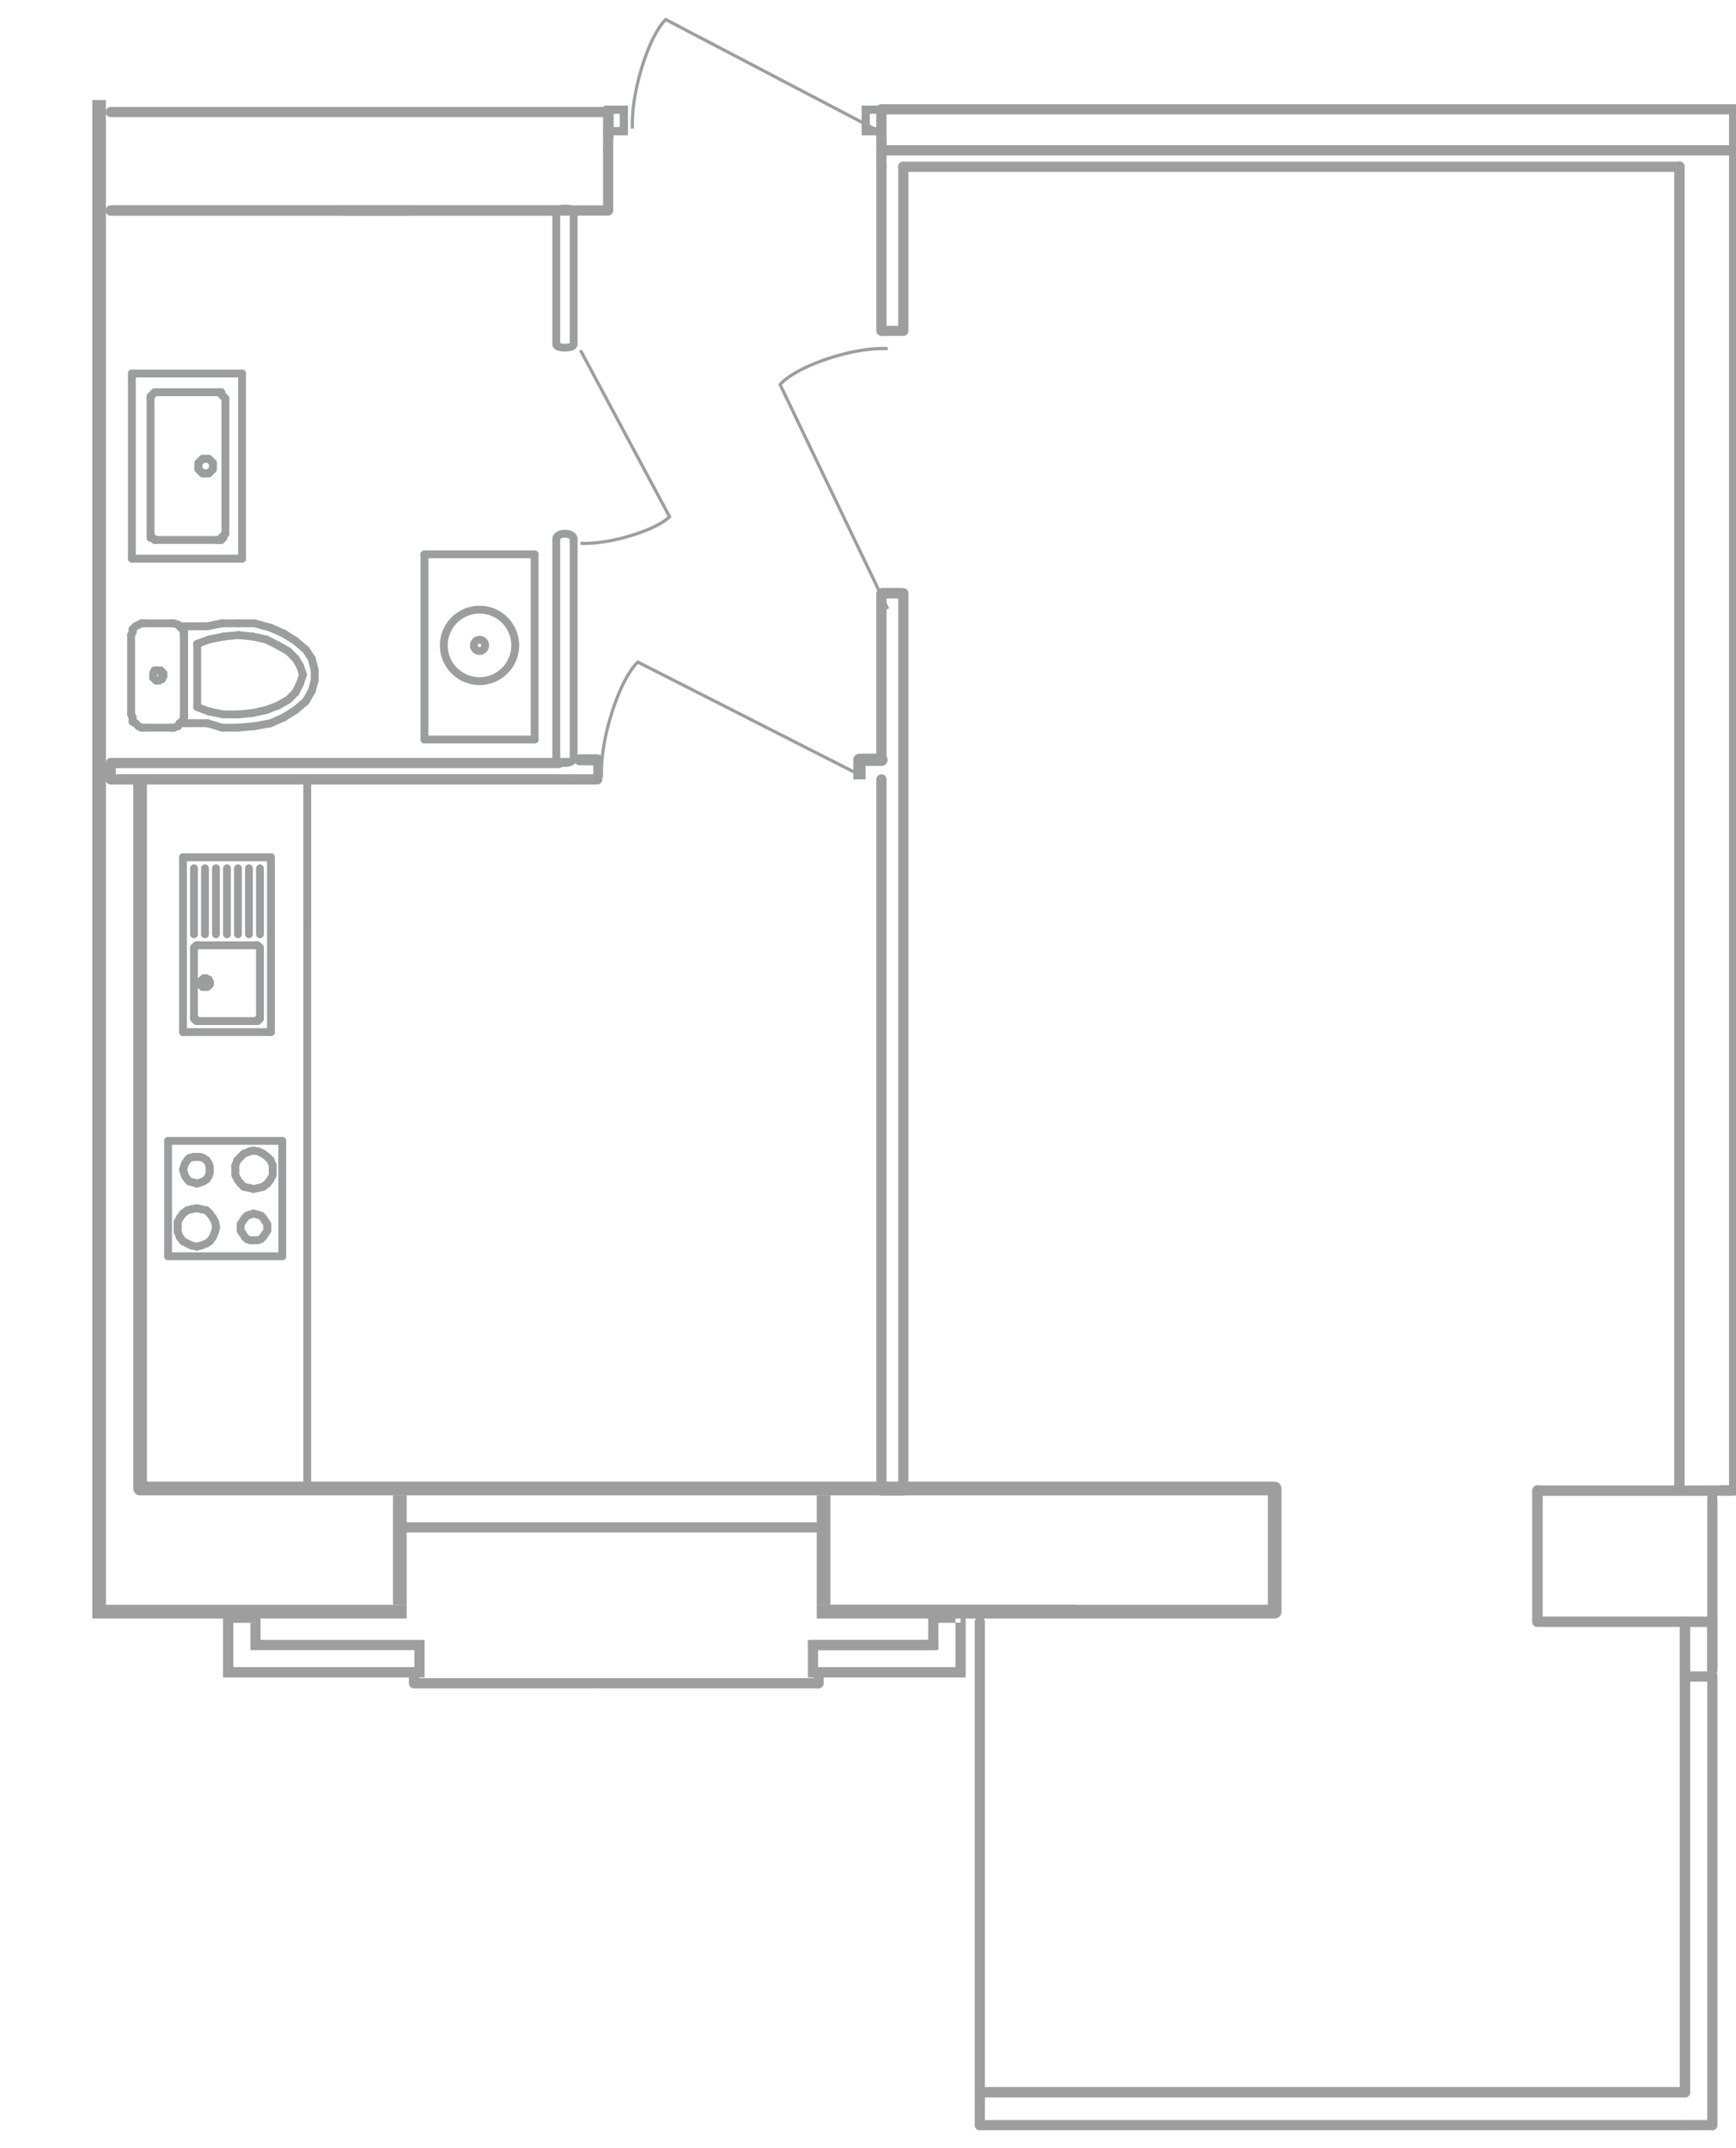 <?xml version="1.0" encoding="utf-8"?>
<!-- Generator: Adobe Illustrator 15.0.2, SVG Export Plug-In  -->
<!DOCTYPE svg PUBLIC "-//W3C//DTD SVG 1.1//EN" "http://www.w3.org/Graphics/SVG/1.1/DTD/svg11.dtd">
<svg version="1.1"
	 xmlns="http://www.w3.org/2000/svg" xmlns:xlink="http://www.w3.org/1999/xlink" xmlns:a="http://ns.adobe.com/AdobeSVGViewerExtensions/3.0/"
	 x="0px" y="0px" width="127px" height="157px" viewBox="0 0 127 157" enable-background="new 0 0 127 157" xml:space="preserve">
<defs>
</defs>
<path fill-rule="evenodd" clip-rule="evenodd" fill="#9E9E9E" d="M64.484,43.38l1.599-0.398h-1.599V43.38z M66.083,24.186h-1.599
	v0.401L66.083,24.186z"/>
<path fill-rule="evenodd" clip-rule="evenodd" fill="#9E9E9E" d="M64.483,8.189h-0.399l0.399,2V8.189z M44.89,10.189v-2h-0.401
	L44.89,10.189z"/>
<polyline fill-rule="evenodd" clip-rule="evenodd" fill="#9E9E9E" points="123.641,122.185 123.641,118.934 125.268,118.934 
	125.268,118.561 123.268,118.561 123.268,122.559 "/>
<polygon fill="#9E9E9E" points="125.268,118.561 125.268,118.934 125.268,118.561 124.894,118.561 124.894,122.934 125.641,122.188 
	125.641,118.561 "/>
<polyline fill-rule="evenodd" clip-rule="evenodd" fill="#9E9E9E" points="123.641,122.185 123.641,118.934 125.268,118.934 
	125.268,118.561 125.641,118.561 125.641,118.187 122.893,118.187 122.893,122.932 "/>
<g>
	<defs>
		<rect id="SVGID_1_" width="127.359" height="156.594"/>
	</defs>
	<clipPath id="SVGID_2_">
		<use xlink:href="#SVGID_1_"  overflow="visible"/>
	</clipPath>
	<path clip-path="url(#SVGID_2_)" fill-rule="evenodd" clip-rule="evenodd" fill="#9E9E9E" d="M125.857,109.336h1.008
		c-0.099,0-0.196-0.04-0.265-0.108c-0.069-0.069-0.108-0.166-0.108-0.265V11.19c0-0.207,0.166-0.374,0.373-0.374
		s0.373,0.167,0.373,0.374v97.4h-1.381"/>
	<polyline clip-path="url(#SVGID_2_)" fill-rule="evenodd" clip-rule="evenodd" fill="#9E9E9E" points="126.23,108.963 
		126.865,108.963 126.865,11.19 127.238,11.19 127.238,108.59 125.857,108.59 	"/>
	<path clip-path="url(#SVGID_2_)" fill-rule="evenodd" clip-rule="evenodd" fill="#9E9E9E" d="M42.092,56.602h1.598
		c0.207,0,0.373,0.167,0.373,0.373s-0.166,0.374-0.373,0.374h-1.598c-0.206,0-0.373-0.168-0.373-0.374S41.886,56.602,42.092,56.602"
		/>
	<path clip-path="url(#SVGID_2_)" fill-rule="evenodd" clip-rule="evenodd" fill="#9E9E9E" d="M64.857,10.189v0.798
		c0,0.206-0.167,0.374-0.373,0.374s-0.374-0.168-0.374-0.374v-0.798c0-0.206,0.168-0.373,0.374-0.373S64.857,9.984,64.857,10.189"/>
	<path clip-path="url(#SVGID_2_)" fill-rule="evenodd" clip-rule="evenodd" fill="#9E9E9E" d="M64.11,10.189h0.373v1.172
		c-0.206,0-0.373-0.168-0.373-0.374V10.189z"/>
	
		<path clip-path="url(#SVGID_2_)" fill="none" stroke="#9B9D9E" stroke-width="0.573" stroke-linecap="round" stroke-linejoin="round" stroke-miterlimit="10" d="
		M41.966,15.463v9.729c0,0.122-0.284,0.221-0.635,0.221c-0.352,0-0.636-0.099-0.636-0.221v-9.729c0-0.122,0.284-0.222,0.636-0.222
		C41.682,15.241,41.966,15.341,41.966,15.463"/>
	
		<path clip-path="url(#SVGID_2_)" fill="none" stroke="#9B9D9E" stroke-width="0.573" stroke-linecap="round" stroke-linejoin="round" stroke-miterlimit="10" d="
		M41.966,39.38v16.033c0,0.202-0.284,0.365-0.635,0.365c-0.352,0-0.636-0.163-0.636-0.365V39.38c0-0.2,0.284-0.365,0.636-0.365
		C41.682,39.015,41.966,39.18,41.966,39.38"/>
	<path clip-path="url(#SVGID_2_)" fill-rule="evenodd" clip-rule="evenodd" fill="#9E9E9E" d="M42.092,57.349H8.101
		c-0.099,0-0.194-0.04-0.264-0.109c-0.07-0.07-0.11-0.166-0.11-0.264v-1.197c0-0.098,0.04-0.194,0.11-0.263
		c0.07-0.07,0.165-0.11,0.264-0.11h33.79c0.206,0-0.626,0.167-0.626,0.373c0,0.207-0.168,0.374-0.374,0.374H8.474v0.449h33.618
		c0.206,0,0.373,0.167,0.373,0.374C42.465,57.182,42.298,57.349,42.092,57.349"/>
	<path clip-path="url(#SVGID_2_)" fill-rule="evenodd" clip-rule="evenodd" fill="#9E9E9E" d="M66.456,12.19v11.995
		c0,0.098-0.04,0.195-0.109,0.264c-0.069,0.069-0.166,0.109-0.264,0.109h-1.599c-0.099,0-0.195-0.04-0.265-0.109
		c-0.068-0.069-0.108-0.166-0.108-0.264V12.19c0-0.206,0.167-0.373,0.373-0.373c0.205,0,0.373,0.167,0.373,0.373v11.622h0.852V12.19
		c0-0.206,0.168-0.373,0.374-0.373S66.456,11.984,66.456,12.19"/>
	<path clip-path="url(#SVGID_2_)" fill-rule="evenodd" clip-rule="evenodd" fill="#9E9E9E" d="M66.456,43.379v65.584
		c0,0.098-0.04,0.193-0.109,0.263c-0.069,0.07-0.166,0.109-0.264,0.109h-1.599c-0.099,0-0.195-0.039-0.265-0.109
		c-0.068-0.069-0.108-0.165-0.108-0.263V56.976c0-0.207,0.167-0.374,0.373-0.374c0.205,0,0.373,0.167,0.373,0.374v51.614h0.852
		v-65.21c0-0.206,0.168-0.373,0.374-0.373S66.456,43.173,66.456,43.379"/>
	<path clip-path="url(#SVGID_2_)" fill-rule="evenodd" clip-rule="evenodd" fill="#9E9E9E" d="M64.11,55.378V43.38
		c0-0.099,0.04-0.195,0.11-0.264c0.068-0.07,0.165-0.11,0.263-0.11h1.6c0.206,0,0.372,0.168,0.372,0.374s-0.166,0.373-0.372,0.373
		h-1.226v11.625c0,0.206-0.167,0.373-0.374,0.373C64.277,55.751,64.11,55.584,64.11,55.378"/>
	
		<rect x="122.892" y="118.561" clip-path="url(#SVGID_2_)" fill-rule="evenodd" clip-rule="evenodd" fill="#9E9E9E" width="0.373" height="4.371"/>
	<path clip-path="url(#SVGID_2_)" fill-rule="evenodd" clip-rule="evenodd" fill="#9E9E9E" d="M123.24,12.19v96.773
		c0,0.099-0.041,0.195-0.109,0.264c-0.071,0.069-0.166,0.109-0.264,0.109h-10.022v8.852h10.42c0.101,0,0.196,0.039,0.264,0.108
		c0.07,0.07,0.111,0.166,0.111,0.264v34.392c0,0.098-0.041,0.194-0.111,0.264c-0.067,0.069-0.163,0.109-0.264,0.109H71.682
		c-0.098,0-0.193-0.04-0.263-0.109c-0.07-0.069-0.11-0.166-0.11-0.264V118.56c0-0.205,0.167-0.372,0.373-0.372
		c0.207,0,0.374,0.167,0.374,0.372v34.019h50.836v-33.646h-10.42c-0.097,0-0.195-0.04-0.263-0.108
		c-0.071-0.07-0.112-0.166-0.112-0.265v-9.597c0-0.098,0.041-0.193,0.112-0.264c0.067-0.069,0.166-0.109,0.263-0.109h10.022v-96.4
		c0-0.206,0.168-0.373,0.373-0.373S123.24,11.984,123.24,12.19"/>
	<path clip-path="url(#SVGID_2_)" fill-rule="evenodd" clip-rule="evenodd" fill="#9E9E9E" d="M8.101,15.015h32.79
		c0.207,0,0.374,0.167,0.374,0.373c0,0.206-0.167,0.374-0.374,0.374H8.101c-0.206,0-0.373-0.168-0.373-0.374
		C7.728,15.182,7.895,15.015,8.101,15.015"/>
	<path clip-path="url(#SVGID_2_)" fill-rule="evenodd" clip-rule="evenodd" fill="#9E9E9E" d="M44.862,8.189v4.001
		c0,0.098-0.04,0.194-0.11,0.263c-0.07,0.07-0.165,0.11-0.263,0.11c-0.1,0-0.195-0.04-0.266-0.11
		c-0.068-0.069-0.108-0.165-0.108-0.263V8.189c0-0.206,0.167-0.373,0.374-0.373C44.695,7.817,44.862,7.984,44.862,8.189v4.001
		c0,0.098-0.04,0.194-0.11,0.263c-0.07,0.07-0.165,0.11-0.263,0.11c-0.1,0-0.195-0.04-0.266-0.11
		c-0.068-0.069-0.108-0.165-0.108-0.263V8.189c0-0.206,0.167-0.373,0.374-0.373C44.695,7.817,44.862,7.984,44.862,8.189"/>
	<path clip-path="url(#SVGID_2_)" fill-rule="evenodd" clip-rule="evenodd" fill="#9E9E9E" d="M122.867,12.563H66.083
		c-0.206,0-0.373-0.167-0.373-0.373c0-0.207,0.167-0.374,0.373-0.374h56.784c0.204,0,0.372,0.167,0.372,0.374
		C123.239,12.396,123.071,12.563,122.867,12.563"/>
	<path clip-path="url(#SVGID_2_)" fill-rule="evenodd" clip-rule="evenodd" fill="#9E9E9E" d="M64.11,12.19V8.189
		c0-0.206,0.167-0.373,0.373-0.373c0.207,0,0.374,0.167,0.374,0.373v4.001c0,0.206-0.167,0.373-0.374,0.373
		C64.277,12.563,64.11,12.396,64.11,12.19"/>
	<path clip-path="url(#SVGID_2_)" fill-rule="evenodd" clip-rule="evenodd" fill="#9E9E9E" d="M44.488,10.165
		c-0.098,0-0.193-0.04-0.264-0.109c-0.069-0.07-0.109-0.166-0.109-0.264c0-0.099,0.04-0.195,0.109-0.264
		c0.071-0.07,0.166-0.11,0.264-0.11c0.099,0,0.194,0.04,0.265,0.11c0.068,0.069,0.108,0.165,0.108,0.264
		c0,0.098-0.04,0.194-0.108,0.264C44.682,10.125,44.587,10.165,44.488,10.165"/>
	<path clip-path="url(#SVGID_2_)" fill-rule="evenodd" clip-rule="evenodd" fill="#9E9E9E" d="M127.252,11.361H64.484
		c-0.206,0-0.374-0.167-0.374-0.373c0-0.207,0.168-0.374,0.374-0.374h62.768"/>
	<path clip-path="url(#SVGID_2_)" fill-rule="evenodd" clip-rule="evenodd" fill="#9E9E9E" d="M44.488,11.361
		c-0.098,0-0.193-0.04-0.264-0.11c-0.069-0.069-0.109-0.165-0.109-0.263c0-0.098,0.04-0.195,0.109-0.264
		c0.071-0.07,0.166-0.11,0.264-0.11c0.099,0,0.194,0.04,0.265,0.11c0.068,0.069,0.108,0.166,0.108,0.264
		c0,0.098-0.04,0.194-0.108,0.263C44.682,11.321,44.587,11.361,44.488,11.361"/>
	<path clip-path="url(#SVGID_2_)" fill-rule="evenodd" clip-rule="evenodd" fill="#9E9E9E" d="M122.494,108.964V12.19
		c0-0.206,0.166-0.374,0.372-0.374c0.207,0,0.373,0.168,0.373,0.374v96.773c0,0.206-0.166,0.373-0.373,0.373
		C122.66,109.337,122.494,109.17,122.494,108.964"/>
	<path clip-path="url(#SVGID_2_)" fill-rule="evenodd" clip-rule="evenodd" fill="#9E9E9E" d="M127.238,8.187v100.776
		c0,0.098-0.039,0.195-0.109,0.265c-0.069,0.068-0.166,0.108-0.264,0.108h-3.998c-0.207,0-0.373-0.167-0.373-0.373
		s0.166-0.373,0.373-0.373h3.625V8.187c0-0.206,0.168-0.373,0.373-0.373C127.072,7.814,127.238,7.981,127.238,8.187"/>
	<path clip-path="url(#SVGID_2_)" fill-rule="evenodd" clip-rule="evenodd" fill="#9E9E9E" d="M8.101,7.816h36.388
		c0.098,0,0.195,0.04,0.263,0.109c0.07,0.07,0.111,0.166,0.111,0.264v7.198c0,0.099-0.041,0.195-0.111,0.264
		c-0.068,0.07-0.165,0.11-0.263,0.11H8.101c-0.206,0-0.373-0.168-0.373-0.374s0.167-0.373,0.373-0.373h36.015V8.563H8.101
		c-0.206,0-0.373-0.168-0.373-0.374C7.728,7.984,7.895,7.816,8.101,7.816"/>
	<path clip-path="url(#SVGID_2_)" fill-rule="evenodd" clip-rule="evenodd" fill="#9E9E9E" d="M125.482,109.337h-13.011
		c-0.207,0-0.373-0.167-0.373-0.374c0-0.206,0.166-0.373,0.373-0.373"/>
	<path clip-path="url(#SVGID_2_)" fill-rule="evenodd" clip-rule="evenodd" fill="#9E9E9E" d="M112.473,118.935
		c-0.099,0-0.195-0.041-0.265-0.11c-0.069-0.07-0.108-0.166-0.108-0.264v-9.598c0-0.206,0.166-0.373,0.373-0.373
		c0.204,0,0.372,0.167,0.372,0.373v9.225h12.638"/>
	
		<line clip-path="url(#SVGID_2_)" fill-rule="evenodd" clip-rule="evenodd" fill="#9E9E9E" x1="112.473" y1="108.59" x2="125.857" y2="108.59"/>
	<path clip-path="url(#SVGID_2_)" fill-rule="evenodd" clip-rule="evenodd" fill="#9E9E9E" d="M24.896,15.015h5.198
		c0.206,0,0.374,0.167,0.374,0.373c0,0.206-0.168,0.374-0.374,0.374h-5.198c-0.206,0-0.374-0.168-0.374-0.374
		C24.521,15.182,24.689,15.015,24.896,15.015"/>
	<path clip-path="url(#SVGID_2_)" fill-rule="evenodd" clip-rule="evenodd" fill="#9E9E9E" d="M124.895,121.807v-12.086
		c0-0.626,0.168-1.13,0.373-1.13c0.206,0,0.375,0.504,0.375,1.13v12.086c0,0.623-0.169,1.127-0.375,1.127
		C125.063,122.934,124.895,122.43,124.895,121.807"/>
	<path clip-path="url(#SVGID_2_)" fill-rule="evenodd" clip-rule="evenodd" fill="#9E9E9E" d="M124.895,155.35v-32.791
		c0-0.206,0.168-0.373,0.373-0.373c0.206,0,0.375,0.167,0.375,0.373v32.791c0,0.206-0.169,0.373-0.375,0.373
		C125.063,155.723,124.895,155.556,124.895,155.35"/>
	<path clip-path="url(#SVGID_2_)" fill-rule="evenodd" clip-rule="evenodd" fill="#9E9E9E" d="M123.641,122.559v30.393
		c0,0.206-0.168,0.373-0.373,0.373c-0.207,0-0.375-0.167-0.375-0.373v-30.393c0-0.206,0.168-0.374,0.375-0.374
		C123.473,122.185,123.641,122.353,123.641,122.559"/>
	<path clip-path="url(#SVGID_2_)" fill-rule="evenodd" clip-rule="evenodd" fill="#9E9E9E" d="M125.268,155.723h-2
		c-0.207,0-0.375-0.167-0.375-0.373c0-0.207,0.168-0.374,0.375-0.374h2c0.206,0,0.372,0.167,0.372,0.374
		C125.64,155.556,125.474,155.723,125.268,155.723"/>
	<path clip-path="url(#SVGID_2_)" fill-rule="evenodd" clip-rule="evenodd" fill="#9E9E9E" d="M123.266,122.185h2.002
		c0.207,0,0.373,0.167,0.373,0.374c0,0.206-0.166,0.373-0.373,0.373h-2.002c-0.205,0-0.373-0.167-0.373-0.373
		C122.893,122.352,123.061,122.185,123.266,122.185"/>
	<path clip-path="url(#SVGID_2_)" fill-rule="evenodd" clip-rule="evenodd" fill="#9E9E9E" d="M71.682,154.976h51.583
		c0.207,0,0.373,0.167,0.373,0.373c0,0.207-0.166,0.374-0.373,0.374H71.682c-0.205,0-0.373-0.167-0.373-0.374
		C71.309,155.143,71.477,154.976,71.682,154.976"/>
	<path clip-path="url(#SVGID_2_)" fill-rule="evenodd" clip-rule="evenodd" fill="#9E9E9E" d="M123.266,153.324h-51.21v2.025
		c0,0.206-0.169,0.373-0.373,0.373c-0.207,0-0.374-0.167-0.374-0.373v-2.398c0-0.099,0.04-0.194,0.109-0.264
		c0.07-0.07,0.166-0.11,0.265-0.11h51.583c0.207,0,0.373,0.168,0.373,0.374S123.473,153.324,123.266,153.324"/>
	
		<rect x="63.333" y="8.017" clip-path="url(#SVGID_2_)" fill="none" stroke="#9B9D9E" stroke-width="0.6" stroke-miterlimit="10" width="1.151" height="1.572"/>
	
		<rect x="44.489" y="8.017" clip-path="url(#SVGID_2_)" fill="none" stroke="#9B9D9E" stroke-width="0.6" stroke-miterlimit="10" width="1.15" height="1.572"/>
	
		<line clip-path="url(#SVGID_2_)" fill="none" stroke="#9B9D9E" stroke-width="0.9" stroke-linecap="round" stroke-miterlimit="10" x1="64.484" y1="55.543" x2="62.876" y2="55.543"/>
	
		<line clip-path="url(#SVGID_2_)" fill="none" stroke="#9B9D9E" stroke-width="0.802" stroke-linecap="round" stroke-miterlimit="10" x1="43.689" y1="55.543" x2="42.414" y2="55.543"/>
	
		<line clip-path="url(#SVGID_2_)" fill="none" stroke="#9B9D9E" stroke-width="0.9" stroke-miterlimit="10" x1="62.876" y1="55.543" x2="62.876" y2="56.975"/>
	
		<line clip-path="url(#SVGID_2_)" fill="none" stroke="#9B9D9E" stroke-width="0.573" stroke-linecap="round" stroke-linejoin="round" stroke-miterlimit="10" x1="43.689" y1="55.543" x2="43.689" y2="56.975"/>
	<path clip-path="url(#SVGID_2_)" fill-rule="evenodd" clip-rule="evenodd" fill="#9E9E9E" d="M127.238,8.366H64.471
		c-0.206,0-0.374-0.167-0.374-0.373c0-0.207,0.168-0.374,0.374-0.374h62.768"/>
	
		<line clip-path="url(#SVGID_2_)" fill="none" stroke="#9B9D9E" stroke-width="0.573" stroke-linecap="round" stroke-linejoin="round" stroke-miterlimit="10" x1="22.476" y1="108.59" x2="22.477" y2="57.236"/>
	
		<line clip-path="url(#SVGID_2_)" fill="none" stroke="#9B9D9E" stroke-width="0.573" stroke-linecap="round" stroke-linejoin="round" stroke-miterlimit="10" x1="14.996" y1="72.14" x2="15.085" y2="72.14"/>
	
		<line clip-path="url(#SVGID_2_)" fill="none" stroke="#9B9D9E" stroke-width="0.573" stroke-linecap="round" stroke-linejoin="round" stroke-miterlimit="10" x1="15.085" y1="72.14" x2="15.175" y2="72.14"/>
	
		<line clip-path="url(#SVGID_2_)" fill="none" stroke="#9B9D9E" stroke-width="0.573" stroke-linecap="round" stroke-linejoin="round" stroke-miterlimit="10" x1="15.175" y1="72.14" x2="15.265" y2="72.051"/>
	
		<line clip-path="url(#SVGID_2_)" fill="none" stroke="#9B9D9E" stroke-width="0.573" stroke-linecap="round" stroke-linejoin="round" stroke-miterlimit="10" x1="15.265" y1="72.051" x2="15.354" y2="71.962"/>
	
		<line clip-path="url(#SVGID_2_)" fill="none" stroke="#9B9D9E" stroke-width="0.573" stroke-linecap="round" stroke-linejoin="round" stroke-miterlimit="10" x1="15.354" y1="71.961" x2="15.354" y2="71.873"/>
	
		<line clip-path="url(#SVGID_2_)" fill="none" stroke="#9B9D9E" stroke-width="0.573" stroke-linecap="round" stroke-linejoin="round" stroke-miterlimit="10" x1="15.354" y1="71.873" x2="15.354" y2="71.784"/>
	
		<line clip-path="url(#SVGID_2_)" fill="none" stroke="#9B9D9E" stroke-width="0.573" stroke-linecap="round" stroke-linejoin="round" stroke-miterlimit="10" x1="15.354" y1="71.783" x2="15.265" y2="71.693"/>
	
		<line clip-path="url(#SVGID_2_)" fill="none" stroke="#9B9D9E" stroke-width="0.573" stroke-linecap="round" stroke-linejoin="round" stroke-miterlimit="10" x1="15.265" y1="71.693" x2="15.265" y2="71.604"/>
	
		<line clip-path="url(#SVGID_2_)" fill="none" stroke="#9B9D9E" stroke-width="0.573" stroke-linecap="round" stroke-linejoin="round" stroke-miterlimit="10" x1="15.265" y1="71.604" x2="15.175" y2="71.604"/>
	
		<line clip-path="url(#SVGID_2_)" fill="none" stroke="#9B9D9E" stroke-width="0.573" stroke-linecap="round" stroke-linejoin="round" stroke-miterlimit="10" x1="15.175" y1="71.604" x2="15.085" y2="71.516"/>
	
		<line clip-path="url(#SVGID_2_)" fill="none" stroke="#9B9D9E" stroke-width="0.573" stroke-linecap="round" stroke-linejoin="round" stroke-miterlimit="10" x1="15.085" y1="71.516" x2="14.996" y2="71.516"/>
	
		<line clip-path="url(#SVGID_2_)" fill="none" stroke="#9B9D9E" stroke-width="0.573" stroke-linecap="round" stroke-linejoin="round" stroke-miterlimit="10" x1="14.996" y1="71.516" x2="14.907" y2="71.516"/>
	
		<line clip-path="url(#SVGID_2_)" fill="none" stroke="#9B9D9E" stroke-width="0.573" stroke-linecap="round" stroke-linejoin="round" stroke-miterlimit="10" x1="14.907" y1="71.516" x2="14.817" y2="71.604"/>
	
		<line clip-path="url(#SVGID_2_)" fill="none" stroke="#9B9D9E" stroke-width="0.573" stroke-linecap="round" stroke-linejoin="round" stroke-miterlimit="10" x1="14.817" y1="71.604" x2="14.728" y2="71.693"/>
	
		<line clip-path="url(#SVGID_2_)" fill="none" stroke="#9B9D9E" stroke-width="0.573" stroke-linecap="round" stroke-linejoin="round" stroke-miterlimit="10" x1="14.728" y1="71.693" x2="14.728" y2="71.783"/>
	
		<line clip-path="url(#SVGID_2_)" fill="none" stroke="#9B9D9E" stroke-width="0.573" stroke-linecap="round" stroke-linejoin="round" stroke-miterlimit="10" x1="14.728" y1="71.783" x2="14.728" y2="71.872"/>
	
		<line clip-path="url(#SVGID_2_)" fill="none" stroke="#9B9D9E" stroke-width="0.573" stroke-linecap="round" stroke-linejoin="round" stroke-miterlimit="10" x1="14.728" y1="71.873" x2="14.728" y2="71.961"/>
	
		<line clip-path="url(#SVGID_2_)" fill="none" stroke="#9B9D9E" stroke-width="0.573" stroke-linecap="round" stroke-linejoin="round" stroke-miterlimit="10" x1="14.728" y1="71.961" x2="14.728" y2="72.05"/>
	
		<line clip-path="url(#SVGID_2_)" fill="none" stroke="#9B9D9E" stroke-width="0.573" stroke-linecap="round" stroke-linejoin="round" stroke-miterlimit="10" x1="14.728" y1="72.051" x2="14.818" y2="72.051"/>
	
		<line clip-path="url(#SVGID_2_)" fill="none" stroke="#9B9D9E" stroke-width="0.573" stroke-linecap="round" stroke-linejoin="round" stroke-miterlimit="10" x1="14.817" y1="72.051" x2="14.817" y2="72.14"/>
	
		<line clip-path="url(#SVGID_2_)" fill="none" stroke="#9B9D9E" stroke-width="0.573" stroke-linecap="round" stroke-linejoin="round" stroke-miterlimit="10" x1="14.817" y1="72.14" x2="14.908" y2="72.14"/>
	
		<line clip-path="url(#SVGID_2_)" fill="none" stroke="#9B9D9E" stroke-width="0.573" stroke-linecap="round" stroke-linejoin="round" stroke-miterlimit="10" x1="14.907" y1="72.14" x2="14.996" y2="72.14"/>
	
		<line clip-path="url(#SVGID_2_)" fill="none" stroke="#9B9D9E" stroke-width="0.573" stroke-linecap="round" stroke-linejoin="round" stroke-miterlimit="10" x1="14.192" y1="74.374" x2="14.192" y2="74.463"/>
	
		<line clip-path="url(#SVGID_2_)" fill="none" stroke="#9B9D9E" stroke-width="0.573" stroke-linecap="round" stroke-linejoin="round" stroke-miterlimit="10" x1="14.192" y1="74.463" x2="14.283" y2="74.463"/>
	
		<line clip-path="url(#SVGID_2_)" fill="none" stroke="#9B9D9E" stroke-width="0.573" stroke-linecap="round" stroke-linejoin="round" stroke-miterlimit="10" x1="14.282" y1="74.463" x2="14.282" y2="74.552"/>
	
		<line clip-path="url(#SVGID_2_)" fill="none" stroke="#9B9D9E" stroke-width="0.573" stroke-linecap="round" stroke-linejoin="round" stroke-miterlimit="10" x1="14.282" y1="74.553" x2="14.37" y2="74.642"/>
	
		<line clip-path="url(#SVGID_2_)" fill="none" stroke="#9B9D9E" stroke-width="0.573" stroke-linecap="round" stroke-linejoin="round" stroke-miterlimit="10" x1="14.37" y1="74.642" x2="14.46" y2="74.642"/>
	
		<line clip-path="url(#SVGID_2_)" fill="none" stroke="#9B9D9E" stroke-width="0.573" stroke-linecap="round" stroke-linejoin="round" stroke-miterlimit="10" x1="14.46" y1="74.642" x2="14.55" y2="74.642"/>
	
		<line clip-path="url(#SVGID_2_)" fill="none" stroke="#9B9D9E" stroke-width="0.573" stroke-linecap="round" stroke-linejoin="round" stroke-miterlimit="10" x1="14.55" y1="74.642" x2="18.659" y2="74.642"/>
	
		<line clip-path="url(#SVGID_2_)" fill="none" stroke="#9B9D9E" stroke-width="0.573" stroke-linecap="round" stroke-linejoin="round" stroke-miterlimit="10" x1="18.659" y1="74.642" x2="18.75" y2="74.642"/>
	
		<line clip-path="url(#SVGID_2_)" fill="none" stroke="#9B9D9E" stroke-width="0.573" stroke-linecap="round" stroke-linejoin="round" stroke-miterlimit="10" x1="18.749" y1="74.642" x2="18.837" y2="74.642"/>
	
		<line clip-path="url(#SVGID_2_)" fill="none" stroke="#9B9D9E" stroke-width="0.573" stroke-linecap="round" stroke-linejoin="round" stroke-miterlimit="10" x1="18.837" y1="74.642" x2="18.927" y2="74.553"/>
	
		<line clip-path="url(#SVGID_2_)" fill="none" stroke="#9B9D9E" stroke-width="0.573" stroke-linecap="round" stroke-linejoin="round" stroke-miterlimit="10" x1="18.927" y1="74.553" x2="18.927" y2="74.464"/>
	
		<line clip-path="url(#SVGID_2_)" fill="none" stroke="#9B9D9E" stroke-width="0.573" stroke-linecap="round" stroke-linejoin="round" stroke-miterlimit="10" x1="18.927" y1="74.463" x2="19.017" y2="74.463"/>
	
		<line clip-path="url(#SVGID_2_)" fill="none" stroke="#9B9D9E" stroke-width="0.573" stroke-linecap="round" stroke-linejoin="round" stroke-miterlimit="10" x1="19.017" y1="74.463" x2="19.017" y2="74.374"/>
	
		<line clip-path="url(#SVGID_2_)" fill="none" stroke="#9B9D9E" stroke-width="0.573" stroke-linecap="round" stroke-linejoin="round" stroke-miterlimit="10" x1="19.017" y1="74.374" x2="19.017" y2="69.372"/>
	
		<line clip-path="url(#SVGID_2_)" fill="none" stroke="#9B9D9E" stroke-width="0.573" stroke-linecap="round" stroke-linejoin="round" stroke-miterlimit="10" x1="19.017" y1="69.371" x2="19.017" y2="69.281"/>
	
		<line clip-path="url(#SVGID_2_)" fill="none" stroke="#9B9D9E" stroke-width="0.573" stroke-linecap="round" stroke-linejoin="round" stroke-miterlimit="10" x1="19.017" y1="69.281" x2="18.927" y2="69.192"/>
	
		<line clip-path="url(#SVGID_2_)" fill="none" stroke="#9B9D9E" stroke-width="0.573" stroke-linecap="round" stroke-linejoin="round" stroke-miterlimit="10" x1="18.927" y1="69.192" x2="18.837" y2="69.104"/>
	
		<line clip-path="url(#SVGID_2_)" fill="none" stroke="#9B9D9E" stroke-width="0.573" stroke-linecap="round" stroke-linejoin="round" stroke-miterlimit="10" x1="18.837" y1="69.103" x2="18.749" y2="69.103"/>
	
		<line clip-path="url(#SVGID_2_)" fill="none" stroke="#9B9D9E" stroke-width="0.573" stroke-linecap="round" stroke-linejoin="round" stroke-miterlimit="10" x1="18.749" y1="69.103" x2="18.659" y2="69.103"/>
	
		<line clip-path="url(#SVGID_2_)" fill="none" stroke="#9B9D9E" stroke-width="0.573" stroke-linecap="round" stroke-linejoin="round" stroke-miterlimit="10" x1="18.659" y1="69.103" x2="14.55" y2="69.103"/>
	
		<line clip-path="url(#SVGID_2_)" fill="none" stroke="#9B9D9E" stroke-width="0.573" stroke-linecap="round" stroke-linejoin="round" stroke-miterlimit="10" x1="14.55" y1="69.103" x2="14.46" y2="69.103"/>
	
		<line clip-path="url(#SVGID_2_)" fill="none" stroke="#9B9D9E" stroke-width="0.573" stroke-linecap="round" stroke-linejoin="round" stroke-miterlimit="10" x1="14.46" y1="69.103" x2="14.37" y2="69.103"/>
	
		<line clip-path="url(#SVGID_2_)" fill="none" stroke="#9B9D9E" stroke-width="0.573" stroke-linecap="round" stroke-linejoin="round" stroke-miterlimit="10" x1="14.37" y1="69.103" x2="14.282" y2="69.192"/>
	
		<line clip-path="url(#SVGID_2_)" fill="none" stroke="#9B9D9E" stroke-width="0.573" stroke-linecap="round" stroke-linejoin="round" stroke-miterlimit="10" x1="14.282" y1="69.192" x2="14.192" y2="69.281"/>
	
		<line clip-path="url(#SVGID_2_)" fill="none" stroke="#9B9D9E" stroke-width="0.573" stroke-linecap="round" stroke-linejoin="round" stroke-miterlimit="10" x1="14.192" y1="69.281" x2="14.192" y2="69.371"/>
	
		<line clip-path="url(#SVGID_2_)" fill="none" stroke="#9B9D9E" stroke-width="0.573" stroke-linecap="round" stroke-linejoin="round" stroke-miterlimit="10" x1="14.192" y1="69.371" x2="14.192" y2="74.373"/>
	
		<line clip-path="url(#SVGID_2_)" fill="none" stroke="#9B9D9E" stroke-width="0.573" stroke-linecap="round" stroke-linejoin="round" stroke-miterlimit="10" x1="13.388" y1="62.671" x2="13.388" y2="75.445"/>
	
		<line clip-path="url(#SVGID_2_)" fill="none" stroke="#9B9D9E" stroke-width="0.573" stroke-linecap="round" stroke-linejoin="round" stroke-miterlimit="10" x1="13.388" y1="75.446" x2="19.822" y2="75.446"/>
	
		<line clip-path="url(#SVGID_2_)" fill="none" stroke="#9B9D9E" stroke-width="0.573" stroke-linecap="round" stroke-linejoin="round" stroke-miterlimit="10" x1="19.821" y1="75.446" x2="19.821" y2="62.672"/>
	
		<line clip-path="url(#SVGID_2_)" fill="none" stroke="#9B9D9E" stroke-width="0.573" stroke-linecap="round" stroke-linejoin="round" stroke-miterlimit="10" x1="19.821" y1="62.671" x2="13.387" y2="62.671"/>
	
		<line clip-path="url(#SVGID_2_)" fill="none" stroke="#9B9D9E" stroke-width="0.573" stroke-linecap="round" stroke-linejoin="round" stroke-miterlimit="10" x1="18.213" y1="63.475" x2="18.213" y2="68.299"/>
	
		<line clip-path="url(#SVGID_2_)" fill="none" stroke="#9B9D9E" stroke-width="0.573" stroke-linecap="round" stroke-linejoin="round" stroke-miterlimit="10" x1="17.409" y1="63.475" x2="17.409" y2="68.299"/>
	
		<line clip-path="url(#SVGID_2_)" fill="none" stroke="#9B9D9E" stroke-width="0.573" stroke-linecap="round" stroke-linejoin="round" stroke-miterlimit="10" x1="16.604" y1="63.475" x2="16.604" y2="68.299"/>
	
		<line clip-path="url(#SVGID_2_)" fill="none" stroke="#9B9D9E" stroke-width="0.573" stroke-linecap="round" stroke-linejoin="round" stroke-miterlimit="10" x1="15.8" y1="63.475" x2="15.8" y2="68.299"/>
	
		<line clip-path="url(#SVGID_2_)" fill="none" stroke="#9B9D9E" stroke-width="0.573" stroke-linecap="round" stroke-linejoin="round" stroke-miterlimit="10" x1="14.996" y1="63.475" x2="14.996" y2="68.299"/>
	
		<line clip-path="url(#SVGID_2_)" fill="none" stroke="#9B9D9E" stroke-width="0.573" stroke-linecap="round" stroke-linejoin="round" stroke-miterlimit="10" x1="19.017" y1="68.299" x2="19.017" y2="63.475"/>
	
		<line clip-path="url(#SVGID_2_)" fill="none" stroke="#9B9D9E" stroke-width="0.573" stroke-linecap="round" stroke-linejoin="round" stroke-miterlimit="10" x1="14.192" y1="63.475" x2="14.192" y2="68.299"/>
	
		<line clip-path="url(#SVGID_2_)" fill="none" stroke="#9B9D9E" stroke-width="0.573" stroke-linecap="round" stroke-linejoin="round" stroke-miterlimit="10" x1="12.998" y1="89.727" x2="12.998" y2="90.039"/>
	
		<line clip-path="url(#SVGID_2_)" fill="none" stroke="#9B9D9E" stroke-width="0.573" stroke-linecap="round" stroke-linejoin="round" stroke-miterlimit="10" x1="12.998" y1="90.039" x2="13.153" y2="90.43"/>
	
		<line clip-path="url(#SVGID_2_)" fill="none" stroke="#9B9D9E" stroke-width="0.573" stroke-linecap="round" stroke-linejoin="round" stroke-miterlimit="10" x1="13.153" y1="90.43" x2="13.387" y2="90.742"/>
	
		<line clip-path="url(#SVGID_2_)" fill="none" stroke="#9B9D9E" stroke-width="0.573" stroke-linecap="round" stroke-linejoin="round" stroke-miterlimit="10" x1="13.388" y1="90.741" x2="13.7" y2="90.897"/>
	
		<line clip-path="url(#SVGID_2_)" fill="none" stroke="#9B9D9E" stroke-width="0.573" stroke-linecap="round" stroke-linejoin="round" stroke-miterlimit="10" x1="13.7" y1="90.898" x2="14.012" y2="91.055"/>
	
		<line clip-path="url(#SVGID_2_)" fill="none" stroke="#9B9D9E" stroke-width="0.573" stroke-linecap="round" stroke-linejoin="round" stroke-miterlimit="10" x1="14.013" y1="91.055" x2="14.404" y2="91.133"/>
	
		<line clip-path="url(#SVGID_2_)" fill="none" stroke="#9B9D9E" stroke-width="0.573" stroke-linecap="round" stroke-linejoin="round" stroke-miterlimit="10" x1="14.403" y1="91.132" x2="14.715" y2="91.055"/>
	
		<line clip-path="url(#SVGID_2_)" fill="none" stroke="#9B9D9E" stroke-width="0.573" stroke-linecap="round" stroke-linejoin="round" stroke-miterlimit="10" x1="14.716" y1="91.055" x2="15.107" y2="90.897"/>
	
		<line clip-path="url(#SVGID_2_)" fill="none" stroke="#9B9D9E" stroke-width="0.573" stroke-linecap="round" stroke-linejoin="round" stroke-miterlimit="10" x1="15.106" y1="90.898" x2="15.341" y2="90.742"/>
	
		<line clip-path="url(#SVGID_2_)" fill="none" stroke="#9B9D9E" stroke-width="0.573" stroke-linecap="round" stroke-linejoin="round" stroke-miterlimit="10" x1="15.341" y1="90.741" x2="15.575" y2="90.43"/>
	
		<line clip-path="url(#SVGID_2_)" fill="none" stroke="#9B9D9E" stroke-width="0.573" stroke-linecap="round" stroke-linejoin="round" stroke-miterlimit="10" x1="15.575" y1="90.43" x2="15.731" y2="90.039"/>
	
		<line clip-path="url(#SVGID_2_)" fill="none" stroke="#9B9D9E" stroke-width="0.573" stroke-linecap="round" stroke-linejoin="round" stroke-miterlimit="10" x1="15.731" y1="90.039" x2="15.81" y2="89.727"/>
	
		<line clip-path="url(#SVGID_2_)" fill="none" stroke="#9B9D9E" stroke-width="0.573" stroke-linecap="round" stroke-linejoin="round" stroke-miterlimit="10" x1="15.81" y1="89.727" x2="15.732" y2="89.336"/>
	
		<line clip-path="url(#SVGID_2_)" fill="none" stroke="#9B9D9E" stroke-width="0.573" stroke-linecap="round" stroke-linejoin="round" stroke-miterlimit="10" x1="15.731" y1="89.336" x2="15.576" y2="89.023"/>
	
		<line clip-path="url(#SVGID_2_)" fill="none" stroke="#9B9D9E" stroke-width="0.573" stroke-linecap="round" stroke-linejoin="round" stroke-miterlimit="10" x1="15.575" y1="89.023" x2="15.341" y2="88.712"/>
	
		<line clip-path="url(#SVGID_2_)" fill="none" stroke="#9B9D9E" stroke-width="0.573" stroke-linecap="round" stroke-linejoin="round" stroke-miterlimit="10" x1="15.341" y1="88.712" x2="15.107" y2="88.478"/>
	
		<line clip-path="url(#SVGID_2_)" fill="none" stroke="#9B9D9E" stroke-width="0.573" stroke-linecap="round" stroke-linejoin="round" stroke-miterlimit="10" x1="15.106" y1="88.478" x2="14.716" y2="88.399"/>
	
		<line clip-path="url(#SVGID_2_)" fill="none" stroke="#9B9D9E" stroke-width="0.573" stroke-linecap="round" stroke-linejoin="round" stroke-miterlimit="10" x1="14.716" y1="88.399" x2="14.404" y2="88.32"/>
	
		<line clip-path="url(#SVGID_2_)" fill="none" stroke="#9B9D9E" stroke-width="0.573" stroke-linecap="round" stroke-linejoin="round" stroke-miterlimit="10" x1="14.403" y1="88.321" x2="14.012" y2="88.399"/>
	
		<line clip-path="url(#SVGID_2_)" fill="none" stroke="#9B9D9E" stroke-width="0.573" stroke-linecap="round" stroke-linejoin="round" stroke-miterlimit="10" x1="14.013" y1="88.399" x2="13.701" y2="88.478"/>
	
		<line clip-path="url(#SVGID_2_)" fill="none" stroke="#9B9D9E" stroke-width="0.573" stroke-linecap="round" stroke-linejoin="round" stroke-miterlimit="10" x1="13.7" y1="88.478" x2="13.388" y2="88.712"/>
	
		<line clip-path="url(#SVGID_2_)" fill="none" stroke="#9B9D9E" stroke-width="0.573" stroke-linecap="round" stroke-linejoin="round" stroke-miterlimit="10" x1="13.388" y1="88.712" x2="13.154" y2="89.023"/>
	
		<line clip-path="url(#SVGID_2_)" fill="none" stroke="#9B9D9E" stroke-width="0.573" stroke-linecap="round" stroke-linejoin="round" stroke-miterlimit="10" x1="13.153" y1="89.023" x2="12.999" y2="89.336"/>
	
		<line clip-path="url(#SVGID_2_)" fill="none" stroke="#9B9D9E" stroke-width="0.573" stroke-linecap="round" stroke-linejoin="round" stroke-miterlimit="10" x1="12.998" y1="89.336" x2="12.998" y2="89.727"/>
	
		<line clip-path="url(#SVGID_2_)" fill="none" stroke="#9B9D9E" stroke-width="0.573" stroke-linecap="round" stroke-linejoin="round" stroke-miterlimit="10" x1="17.215" y1="85.51" x2="17.215" y2="85.9"/>
	
		<line clip-path="url(#SVGID_2_)" fill="none" stroke="#9B9D9E" stroke-width="0.573" stroke-linecap="round" stroke-linejoin="round" stroke-miterlimit="10" x1="17.215" y1="85.9" x2="17.371" y2="86.213"/>
	
		<line clip-path="url(#SVGID_2_)" fill="none" stroke="#9B9D9E" stroke-width="0.573" stroke-linecap="round" stroke-linejoin="round" stroke-miterlimit="10" x1="17.371" y1="86.213" x2="17.604" y2="86.525"/>
	
		<line clip-path="url(#SVGID_2_)" fill="none" stroke="#9B9D9E" stroke-width="0.573" stroke-linecap="round" stroke-linejoin="round" stroke-miterlimit="10" x1="17.604" y1="86.525" x2="17.838" y2="86.76"/>
	
		<line clip-path="url(#SVGID_2_)" fill="none" stroke="#9B9D9E" stroke-width="0.573" stroke-linecap="round" stroke-linejoin="round" stroke-miterlimit="10" x1="17.839" y1="86.76" x2="18.23" y2="86.838"/>
	
		<line clip-path="url(#SVGID_2_)" fill="none" stroke="#9B9D9E" stroke-width="0.573" stroke-linecap="round" stroke-linejoin="round" stroke-miterlimit="10" x1="18.229" y1="86.838" x2="18.542" y2="86.915"/>
	
		<line clip-path="url(#SVGID_2_)" fill="none" stroke="#9B9D9E" stroke-width="0.573" stroke-linecap="round" stroke-linejoin="round" stroke-miterlimit="10" x1="18.542" y1="86.915" x2="18.933" y2="86.838"/>
	
		<line clip-path="url(#SVGID_2_)" fill="none" stroke="#9B9D9E" stroke-width="0.573" stroke-linecap="round" stroke-linejoin="round" stroke-miterlimit="10" x1="18.933" y1="86.838" x2="19.245" y2="86.76"/>
	
		<line clip-path="url(#SVGID_2_)" fill="none" stroke="#9B9D9E" stroke-width="0.573" stroke-linecap="round" stroke-linejoin="round" stroke-miterlimit="10" x1="19.245" y1="86.76" x2="19.557" y2="86.525"/>
	
		<line clip-path="url(#SVGID_2_)" fill="none" stroke="#9B9D9E" stroke-width="0.573" stroke-linecap="round" stroke-linejoin="round" stroke-miterlimit="10" x1="19.558" y1="86.525" x2="19.792" y2="86.214"/>
	
		<line clip-path="url(#SVGID_2_)" fill="none" stroke="#9B9D9E" stroke-width="0.573" stroke-linecap="round" stroke-linejoin="round" stroke-miterlimit="10" x1="19.792" y1="86.213" x2="19.948" y2="85.901"/>
	
		<line clip-path="url(#SVGID_2_)" fill="none" stroke="#9B9D9E" stroke-width="0.573" stroke-linecap="round" stroke-linejoin="round" stroke-miterlimit="10" x1="19.948" y1="85.9" x2="19.948" y2="85.51"/>
	
		<line clip-path="url(#SVGID_2_)" fill="none" stroke="#9B9D9E" stroke-width="0.573" stroke-linecap="round" stroke-linejoin="round" stroke-miterlimit="10" x1="19.948" y1="85.51" x2="19.948" y2="85.197"/>
	
		<line clip-path="url(#SVGID_2_)" fill="none" stroke="#9B9D9E" stroke-width="0.573" stroke-linecap="round" stroke-linejoin="round" stroke-miterlimit="10" x1="19.948" y1="85.197" x2="19.792" y2="84.808"/>
	
		<line clip-path="url(#SVGID_2_)" fill="none" stroke="#9B9D9E" stroke-width="0.573" stroke-linecap="round" stroke-linejoin="round" stroke-miterlimit="10" x1="19.792" y1="84.808" x2="19.558" y2="84.572"/>
	
		<line clip-path="url(#SVGID_2_)" fill="none" stroke="#9B9D9E" stroke-width="0.573" stroke-linecap="round" stroke-linejoin="round" stroke-miterlimit="10" x1="19.558" y1="84.572" x2="19.246" y2="84.339"/>
	
		<line clip-path="url(#SVGID_2_)" fill="none" stroke="#9B9D9E" stroke-width="0.573" stroke-linecap="round" stroke-linejoin="round" stroke-miterlimit="10" x1="19.245" y1="84.338" x2="18.933" y2="84.183"/>
	
		<line clip-path="url(#SVGID_2_)" fill="none" stroke="#9B9D9E" stroke-width="0.573" stroke-linecap="round" stroke-linejoin="round" stroke-miterlimit="10" x1="18.933" y1="84.183" x2="18.542" y2="84.104"/>
	
		<line clip-path="url(#SVGID_2_)" fill="none" stroke="#9B9D9E" stroke-width="0.573" stroke-linecap="round" stroke-linejoin="round" stroke-miterlimit="10" x1="18.542" y1="84.104" x2="18.23" y2="84.183"/>
	
		<line clip-path="url(#SVGID_2_)" fill="none" stroke="#9B9D9E" stroke-width="0.573" stroke-linecap="round" stroke-linejoin="round" stroke-miterlimit="10" x1="18.229" y1="84.183" x2="17.838" y2="84.339"/>
	
		<line clip-path="url(#SVGID_2_)" fill="none" stroke="#9B9D9E" stroke-width="0.573" stroke-linecap="round" stroke-linejoin="round" stroke-miterlimit="10" x1="17.839" y1="84.338" x2="17.605" y2="84.572"/>
	
		<line clip-path="url(#SVGID_2_)" fill="none" stroke="#9B9D9E" stroke-width="0.573" stroke-linecap="round" stroke-linejoin="round" stroke-miterlimit="10" x1="17.604" y1="84.572" x2="17.372" y2="84.808"/>
	
		<line clip-path="url(#SVGID_2_)" fill="none" stroke="#9B9D9E" stroke-width="0.573" stroke-linecap="round" stroke-linejoin="round" stroke-miterlimit="10" x1="17.371" y1="84.808" x2="17.215" y2="85.197"/>
	
		<line clip-path="url(#SVGID_2_)" fill="none" stroke="#9B9D9E" stroke-width="0.573" stroke-linecap="round" stroke-linejoin="round" stroke-miterlimit="10" x1="17.215" y1="85.197" x2="17.215" y2="85.51"/>
	
		<line clip-path="url(#SVGID_2_)" fill="none" stroke="#9B9D9E" stroke-width="0.573" stroke-linecap="round" stroke-linejoin="round" stroke-miterlimit="10" x1="13.388" y1="85.51" x2="13.467" y2="85.744"/>
	
		<line clip-path="url(#SVGID_2_)" fill="none" stroke="#9B9D9E" stroke-width="0.573" stroke-linecap="round" stroke-linejoin="round" stroke-miterlimit="10" x1="13.467" y1="85.743" x2="13.545" y2="85.979"/>
	
		<line clip-path="url(#SVGID_2_)" fill="none" stroke="#9B9D9E" stroke-width="0.573" stroke-linecap="round" stroke-linejoin="round" stroke-miterlimit="10" x1="13.545" y1="85.979" x2="13.7" y2="86.213"/>
	
		<line clip-path="url(#SVGID_2_)" fill="none" stroke="#9B9D9E" stroke-width="0.573" stroke-linecap="round" stroke-linejoin="round" stroke-miterlimit="10" x1="13.7" y1="86.213" x2="13.856" y2="86.369"/>
	
		<line clip-path="url(#SVGID_2_)" fill="none" stroke="#9B9D9E" stroke-width="0.573" stroke-linecap="round" stroke-linejoin="round" stroke-miterlimit="10" x1="13.856" y1="86.368" x2="14.168" y2="86.446"/>
	
		<line clip-path="url(#SVGID_2_)" fill="none" stroke="#9B9D9E" stroke-width="0.573" stroke-linecap="round" stroke-linejoin="round" stroke-miterlimit="10" x1="14.169" y1="86.446" x2="14.403" y2="86.525"/>
	
		<line clip-path="url(#SVGID_2_)" fill="none" stroke="#9B9D9E" stroke-width="0.573" stroke-linecap="round" stroke-linejoin="round" stroke-miterlimit="10" x1="14.403" y1="86.525" x2="14.637" y2="86.446"/>
	
		<line clip-path="url(#SVGID_2_)" fill="none" stroke="#9B9D9E" stroke-width="0.573" stroke-linecap="round" stroke-linejoin="round" stroke-miterlimit="10" x1="14.638" y1="86.446" x2="14.872" y2="86.369"/>
	
		<line clip-path="url(#SVGID_2_)" fill="none" stroke="#9B9D9E" stroke-width="0.573" stroke-linecap="round" stroke-linejoin="round" stroke-miterlimit="10" x1="14.872" y1="86.368" x2="15.106" y2="86.213"/>
	
		<line clip-path="url(#SVGID_2_)" fill="none" stroke="#9B9D9E" stroke-width="0.573" stroke-linecap="round" stroke-linejoin="round" stroke-miterlimit="10" x1="15.106" y1="86.213" x2="15.263" y2="85.979"/>
	
		<line clip-path="url(#SVGID_2_)" fill="none" stroke="#9B9D9E" stroke-width="0.573" stroke-linecap="round" stroke-linejoin="round" stroke-miterlimit="10" x1="15.263" y1="85.979" x2="15.341" y2="85.743"/>
	
		<line clip-path="url(#SVGID_2_)" fill="none" stroke="#9B9D9E" stroke-width="0.573" stroke-linecap="round" stroke-linejoin="round" stroke-miterlimit="10" x1="15.341" y1="85.743" x2="15.341" y2="85.51"/>
	
		<line clip-path="url(#SVGID_2_)" fill="none" stroke="#9B9D9E" stroke-width="0.573" stroke-linecap="round" stroke-linejoin="round" stroke-miterlimit="10" x1="15.341" y1="85.51" x2="15.341" y2="85.275"/>
	
		<line clip-path="url(#SVGID_2_)" fill="none" stroke="#9B9D9E" stroke-width="0.573" stroke-linecap="round" stroke-linejoin="round" stroke-miterlimit="10" x1="15.341" y1="85.275" x2="15.263" y2="85.041"/>
	
		<line clip-path="url(#SVGID_2_)" fill="none" stroke="#9B9D9E" stroke-width="0.573" stroke-linecap="round" stroke-linejoin="round" stroke-miterlimit="10" x1="15.263" y1="85.041" x2="15.107" y2="84.808"/>
	
		<line clip-path="url(#SVGID_2_)" fill="none" stroke="#9B9D9E" stroke-width="0.573" stroke-linecap="round" stroke-linejoin="round" stroke-miterlimit="10" x1="15.106" y1="84.808" x2="14.873" y2="84.65"/>
	
		<line clip-path="url(#SVGID_2_)" fill="none" stroke="#9B9D9E" stroke-width="0.573" stroke-linecap="round" stroke-linejoin="round" stroke-miterlimit="10" x1="14.872" y1="84.65" x2="14.638" y2="84.573"/>
	
		<line clip-path="url(#SVGID_2_)" fill="none" stroke="#9B9D9E" stroke-width="0.573" stroke-linecap="round" stroke-linejoin="round" stroke-miterlimit="10" x1="14.638" y1="84.572" x2="14.404" y2="84.572"/>
	
		<line clip-path="url(#SVGID_2_)" fill="none" stroke="#9B9D9E" stroke-width="0.573" stroke-linecap="round" stroke-linejoin="round" stroke-miterlimit="10" x1="14.403" y1="84.572" x2="14.169" y2="84.572"/>
	
		<line clip-path="url(#SVGID_2_)" fill="none" stroke="#9B9D9E" stroke-width="0.573" stroke-linecap="round" stroke-linejoin="round" stroke-miterlimit="10" x1="14.169" y1="84.572" x2="13.857" y2="84.65"/>
	
		<line clip-path="url(#SVGID_2_)" fill="none" stroke="#9B9D9E" stroke-width="0.573" stroke-linecap="round" stroke-linejoin="round" stroke-miterlimit="10" x1="13.856" y1="84.65" x2="13.701" y2="84.808"/>
	
		<line clip-path="url(#SVGID_2_)" fill="none" stroke="#9B9D9E" stroke-width="0.573" stroke-linecap="round" stroke-linejoin="round" stroke-miterlimit="10" x1="13.7" y1="84.808" x2="13.545" y2="85.041"/>
	
		<line clip-path="url(#SVGID_2_)" fill="none" stroke="#9B9D9E" stroke-width="0.573" stroke-linecap="round" stroke-linejoin="round" stroke-miterlimit="10" x1="13.545" y1="85.041" x2="13.467" y2="85.275"/>
	
		<line clip-path="url(#SVGID_2_)" fill="none" stroke="#9B9D9E" stroke-width="0.573" stroke-linecap="round" stroke-linejoin="round" stroke-miterlimit="10" x1="13.467" y1="85.275" x2="13.388" y2="85.51"/>
	
		<line clip-path="url(#SVGID_2_)" fill="none" stroke="#9B9D9E" stroke-width="0.573" stroke-linecap="round" stroke-linejoin="round" stroke-miterlimit="10" x1="17.604" y1="89.727" x2="17.604" y2="89.961"/>
	
		<line clip-path="url(#SVGID_2_)" fill="none" stroke="#9B9D9E" stroke-width="0.573" stroke-linecap="round" stroke-linejoin="round" stroke-miterlimit="10" x1="17.604" y1="89.961" x2="17.761" y2="90.195"/>
	
		<line clip-path="url(#SVGID_2_)" fill="none" stroke="#9B9D9E" stroke-width="0.573" stroke-linecap="round" stroke-linejoin="round" stroke-miterlimit="10" x1="17.761" y1="90.194" x2="17.917" y2="90.429"/>
	
		<line clip-path="url(#SVGID_2_)" fill="none" stroke="#9B9D9E" stroke-width="0.573" stroke-linecap="round" stroke-linejoin="round" stroke-miterlimit="10" x1="17.917" y1="90.43" x2="18.074" y2="90.586"/>
	
		<line clip-path="url(#SVGID_2_)" fill="none" stroke="#9B9D9E" stroke-width="0.573" stroke-linecap="round" stroke-linejoin="round" stroke-miterlimit="10" x1="18.074" y1="90.586" x2="18.307" y2="90.664"/>
	
		<line clip-path="url(#SVGID_2_)" fill="none" stroke="#9B9D9E" stroke-width="0.573" stroke-linecap="round" stroke-linejoin="round" stroke-miterlimit="10" x1="18.308" y1="90.664" x2="18.542" y2="90.664"/>
	
		<line clip-path="url(#SVGID_2_)" fill="none" stroke="#9B9D9E" stroke-width="0.573" stroke-linecap="round" stroke-linejoin="round" stroke-miterlimit="10" x1="18.542" y1="90.664" x2="18.854" y2="90.664"/>
	
		<line clip-path="url(#SVGID_2_)" fill="none" stroke="#9B9D9E" stroke-width="0.573" stroke-linecap="round" stroke-linejoin="round" stroke-miterlimit="10" x1="18.854" y1="90.664" x2="19.088" y2="90.586"/>
	
		<line clip-path="url(#SVGID_2_)" fill="none" stroke="#9B9D9E" stroke-width="0.573" stroke-linecap="round" stroke-linejoin="round" stroke-miterlimit="10" x1="19.089" y1="90.586" x2="19.245" y2="90.43"/>
	
		<line clip-path="url(#SVGID_2_)" fill="none" stroke="#9B9D9E" stroke-width="0.573" stroke-linecap="round" stroke-linejoin="round" stroke-miterlimit="10" x1="19.245" y1="90.429" x2="19.401" y2="90.195"/>
	
		<line clip-path="url(#SVGID_2_)" fill="none" stroke="#9B9D9E" stroke-width="0.573" stroke-linecap="round" stroke-linejoin="round" stroke-miterlimit="10" x1="19.401" y1="90.194" x2="19.558" y2="89.961"/>
	
		<line clip-path="url(#SVGID_2_)" fill="none" stroke="#9B9D9E" stroke-width="0.573" stroke-linecap="round" stroke-linejoin="round" stroke-miterlimit="10" x1="19.558" y1="89.961" x2="19.558" y2="89.727"/>
	
		<line clip-path="url(#SVGID_2_)" fill="none" stroke="#9B9D9E" stroke-width="0.573" stroke-linecap="round" stroke-linejoin="round" stroke-miterlimit="10" x1="19.558" y1="89.727" x2="19.558" y2="89.492"/>
	
		<line clip-path="url(#SVGID_2_)" fill="none" stroke="#9B9D9E" stroke-width="0.573" stroke-linecap="round" stroke-linejoin="round" stroke-miterlimit="10" x1="19.558" y1="89.492" x2="19.402" y2="89.258"/>
	
		<line clip-path="url(#SVGID_2_)" fill="none" stroke="#9B9D9E" stroke-width="0.573" stroke-linecap="round" stroke-linejoin="round" stroke-miterlimit="10" x1="19.401" y1="89.259" x2="19.246" y2="89.024"/>
	
		<line clip-path="url(#SVGID_2_)" fill="none" stroke="#9B9D9E" stroke-width="0.573" stroke-linecap="round" stroke-linejoin="round" stroke-miterlimit="10" x1="19.245" y1="89.023" x2="19.089" y2="88.867"/>
	
		<line clip-path="url(#SVGID_2_)" fill="none" stroke="#9B9D9E" stroke-width="0.573" stroke-linecap="round" stroke-linejoin="round" stroke-miterlimit="10" x1="19.089" y1="88.868" x2="18.855" y2="88.79"/>
	
		<line clip-path="url(#SVGID_2_)" fill="none" stroke="#9B9D9E" stroke-width="0.573" stroke-linecap="round" stroke-linejoin="round" stroke-miterlimit="10" x1="18.854" y1="88.789" x2="18.542" y2="88.712"/>
	
		<line clip-path="url(#SVGID_2_)" fill="none" stroke="#9B9D9E" stroke-width="0.573" stroke-linecap="round" stroke-linejoin="round" stroke-miterlimit="10" x1="18.542" y1="88.712" x2="18.308" y2="88.79"/>
	
		<line clip-path="url(#SVGID_2_)" fill="none" stroke="#9B9D9E" stroke-width="0.573" stroke-linecap="round" stroke-linejoin="round" stroke-miterlimit="10" x1="18.308" y1="88.789" x2="18.075" y2="88.867"/>
	
		<line clip-path="url(#SVGID_2_)" fill="none" stroke="#9B9D9E" stroke-width="0.573" stroke-linecap="round" stroke-linejoin="round" stroke-miterlimit="10" x1="18.074" y1="88.867" x2="17.917" y2="89.024"/>
	
		<line clip-path="url(#SVGID_2_)" fill="none" stroke="#9B9D9E" stroke-width="0.573" stroke-linecap="round" stroke-linejoin="round" stroke-miterlimit="10" x1="17.917" y1="89.023" x2="17.761" y2="89.258"/>
	
		<line clip-path="url(#SVGID_2_)" fill="none" stroke="#9B9D9E" stroke-width="0.573" stroke-linecap="round" stroke-linejoin="round" stroke-miterlimit="10" x1="17.761" y1="89.259" x2="17.605" y2="89.492"/>
	
		<line clip-path="url(#SVGID_2_)" fill="none" stroke="#9B9D9E" stroke-width="0.573" stroke-linecap="round" stroke-linejoin="round" stroke-miterlimit="10" x1="17.604" y1="89.492" x2="17.604" y2="89.728"/>
	
		<line clip-path="url(#SVGID_2_)" fill="none" stroke="#9B9D9E" stroke-width="0.573" stroke-linecap="round" stroke-linejoin="round" stroke-miterlimit="10" x1="20.65" y1="83.401" x2="12.295" y2="83.401"/>
	
		<line clip-path="url(#SVGID_2_)" fill="none" stroke="#9B9D9E" stroke-width="0.573" stroke-linecap="round" stroke-linejoin="round" stroke-miterlimit="10" x1="12.296" y1="83.401" x2="12.296" y2="91.835"/>
	
		<line clip-path="url(#SVGID_2_)" fill="none" stroke="#9B9D9E" stroke-width="0.573" stroke-linecap="round" stroke-linejoin="round" stroke-miterlimit="10" x1="12.296" y1="91.835" x2="20.651" y2="91.835"/>
	
		<line clip-path="url(#SVGID_2_)" fill="none" stroke="#9B9D9E" stroke-width="0.573" stroke-linecap="round" stroke-linejoin="round" stroke-miterlimit="10" x1="20.65" y1="91.835" x2="20.65" y2="83.4"/>
	
		<line clip-path="url(#SVGID_2_)" fill="none" stroke="#9B9D9E" stroke-width="0.573" stroke-linecap="round" stroke-linejoin="round" stroke-miterlimit="10" x1="11.528" y1="49.003" x2="11.421" y2="49.003"/>
	
		<line clip-path="url(#SVGID_2_)" fill="none" stroke="#9B9D9E" stroke-width="0.573" stroke-linecap="round" stroke-linejoin="round" stroke-miterlimit="10" x1="11.42" y1="49.003" x2="11.313" y2="49.003"/>
	
		<line clip-path="url(#SVGID_2_)" fill="none" stroke="#9B9D9E" stroke-width="0.573" stroke-linecap="round" stroke-linejoin="round" stroke-miterlimit="10" x1="11.312" y1="49.003" x2="11.312" y2="49.111"/>
	
		<line clip-path="url(#SVGID_2_)" fill="none" stroke="#9B9D9E" stroke-width="0.573" stroke-linecap="round" stroke-linejoin="round" stroke-miterlimit="10" x1="11.312" y1="49.111" x2="11.205" y2="49.218"/>
	
		<line clip-path="url(#SVGID_2_)" fill="none" stroke="#9B9D9E" stroke-width="0.573" stroke-linecap="round" stroke-linejoin="round" stroke-miterlimit="10" x1="11.205" y1="49.218" x2="11.205" y2="49.325"/>
	
		<line clip-path="url(#SVGID_2_)" fill="none" stroke="#9B9D9E" stroke-width="0.573" stroke-linecap="round" stroke-linejoin="round" stroke-miterlimit="10" x1="11.205" y1="49.325" x2="11.205" y2="49.434"/>
	
		<line clip-path="url(#SVGID_2_)" fill="none" stroke="#9B9D9E" stroke-width="0.573" stroke-linecap="round" stroke-linejoin="round" stroke-miterlimit="10" x1="11.205" y1="49.434" x2="11.205" y2="49.541"/>
	
		<line clip-path="url(#SVGID_2_)" fill="none" stroke="#9B9D9E" stroke-width="0.573" stroke-linecap="round" stroke-linejoin="round" stroke-miterlimit="10" x1="11.205" y1="49.54" x2="11.312" y2="49.647"/>
	
		<line clip-path="url(#SVGID_2_)" fill="none" stroke="#9B9D9E" stroke-width="0.573" stroke-linecap="round" stroke-linejoin="round" stroke-miterlimit="10" x1="11.312" y1="49.647" x2="11.42" y2="49.756"/>
	
		<line clip-path="url(#SVGID_2_)" fill="none" stroke="#9B9D9E" stroke-width="0.573" stroke-linecap="round" stroke-linejoin="round" stroke-miterlimit="10" x1="11.42" y1="49.755" x2="11.527" y2="49.755"/>
	
		<line clip-path="url(#SVGID_2_)" fill="none" stroke="#9B9D9E" stroke-width="0.573" stroke-linecap="round" stroke-linejoin="round" stroke-miterlimit="10" x1="11.528" y1="49.755" x2="11.634" y2="49.755"/>
	
		<line clip-path="url(#SVGID_2_)" fill="none" stroke="#9B9D9E" stroke-width="0.573" stroke-linecap="round" stroke-linejoin="round" stroke-miterlimit="10" x1="11.634" y1="49.755" x2="11.741" y2="49.647"/>
	
		<line clip-path="url(#SVGID_2_)" fill="none" stroke="#9B9D9E" stroke-width="0.573" stroke-linecap="round" stroke-linejoin="round" stroke-miterlimit="10" x1="11.742" y1="49.647" x2="11.849" y2="49.647"/>
	
		<line clip-path="url(#SVGID_2_)" fill="none" stroke="#9B9D9E" stroke-width="0.573" stroke-linecap="round" stroke-linejoin="round" stroke-miterlimit="10" x1="11.849" y1="49.647" x2="11.849" y2="49.541"/>
	
		<line clip-path="url(#SVGID_2_)" fill="none" stroke="#9B9D9E" stroke-width="0.573" stroke-linecap="round" stroke-linejoin="round" stroke-miterlimit="10" x1="11.849" y1="49.54" x2="11.956" y2="49.433"/>
	
		<line clip-path="url(#SVGID_2_)" fill="none" stroke="#9B9D9E" stroke-width="0.573" stroke-linecap="round" stroke-linejoin="round" stroke-miterlimit="10" x1="11.957" y1="49.434" x2="11.957" y2="49.325"/>
	
		<line clip-path="url(#SVGID_2_)" fill="none" stroke="#9B9D9E" stroke-width="0.573" stroke-linecap="round" stroke-linejoin="round" stroke-miterlimit="10" x1="11.957" y1="49.325" x2="11.957" y2="49.218"/>
	
		<line clip-path="url(#SVGID_2_)" fill="none" stroke="#9B9D9E" stroke-width="0.573" stroke-linecap="round" stroke-linejoin="round" stroke-miterlimit="10" x1="11.957" y1="49.218" x2="11.85" y2="49.218"/>
	
		<line clip-path="url(#SVGID_2_)" fill="none" stroke="#9B9D9E" stroke-width="0.573" stroke-linecap="round" stroke-linejoin="round" stroke-miterlimit="10" x1="11.849" y1="49.218" x2="11.849" y2="49.111"/>
	
		<line clip-path="url(#SVGID_2_)" fill="none" stroke="#9B9D9E" stroke-width="0.573" stroke-linecap="round" stroke-linejoin="round" stroke-miterlimit="10" x1="11.849" y1="49.111" x2="11.742" y2="49.004"/>
	
		<line clip-path="url(#SVGID_2_)" fill="none" stroke="#9B9D9E" stroke-width="0.573" stroke-linecap="round" stroke-linejoin="round" stroke-miterlimit="10" x1="11.742" y1="49.003" x2="11.635" y2="49.003"/>
	
		<line clip-path="url(#SVGID_2_)" fill="none" stroke="#9B9D9E" stroke-width="0.573" stroke-linecap="round" stroke-linejoin="round" stroke-miterlimit="10" x1="11.634" y1="49.003" x2="11.528" y2="49.003"/>
	
		<line clip-path="url(#SVGID_2_)" fill="none" stroke="#9B9D9E" stroke-width="0.573" stroke-linecap="round" stroke-linejoin="round" stroke-miterlimit="10" x1="14.427" y1="51.688" x2="15.286" y2="52.012"/>
	
		<line clip-path="url(#SVGID_2_)" fill="none" stroke="#9B9D9E" stroke-width="0.573" stroke-linecap="round" stroke-linejoin="round" stroke-miterlimit="10" x1="15.287" y1="52.011" x2="16.361" y2="52.226"/>
	
		<line clip-path="url(#SVGID_2_)" fill="none" stroke="#9B9D9E" stroke-width="0.573" stroke-linecap="round" stroke-linejoin="round" stroke-miterlimit="10" x1="16.361" y1="52.225" x2="17.435" y2="52.225"/>
	
		<line clip-path="url(#SVGID_2_)" fill="none" stroke="#9B9D9E" stroke-width="0.573" stroke-linecap="round" stroke-linejoin="round" stroke-miterlimit="10" x1="17.435" y1="52.225" x2="18.509" y2="52.118"/>
	
		<line clip-path="url(#SVGID_2_)" fill="none" stroke="#9B9D9E" stroke-width="0.573" stroke-linecap="round" stroke-linejoin="round" stroke-miterlimit="10" x1="18.509" y1="52.118" x2="19.476" y2="51.904"/>
	
		<line clip-path="url(#SVGID_2_)" fill="none" stroke="#9B9D9E" stroke-width="0.573" stroke-linecap="round" stroke-linejoin="round" stroke-miterlimit="10" x1="19.476" y1="51.903" x2="20.335" y2="51.582"/>
	
		<line clip-path="url(#SVGID_2_)" fill="none" stroke="#9B9D9E" stroke-width="0.573" stroke-linecap="round" stroke-linejoin="round" stroke-miterlimit="10" x1="20.335" y1="51.581" x2="21.087" y2="51.151"/>
	
		<line clip-path="url(#SVGID_2_)" fill="none" stroke="#9B9D9E" stroke-width="0.573" stroke-linecap="round" stroke-linejoin="round" stroke-miterlimit="10" x1="21.087" y1="51.151" x2="21.625" y2="50.614"/>
	
		<line clip-path="url(#SVGID_2_)" fill="none" stroke="#9B9D9E" stroke-width="0.573" stroke-linecap="round" stroke-linejoin="round" stroke-miterlimit="10" x1="21.625" y1="50.615" x2="21.946" y2="49.97"/>
	
		<line clip-path="url(#SVGID_2_)" fill="none" stroke="#9B9D9E" stroke-width="0.573" stroke-linecap="round" stroke-linejoin="round" stroke-miterlimit="10" x1="21.947" y1="49.97" x2="22.162" y2="49.325"/>
	
		<line clip-path="url(#SVGID_2_)" fill="none" stroke="#9B9D9E" stroke-width="0.573" stroke-linecap="round" stroke-linejoin="round" stroke-miterlimit="10" x1="22.162" y1="49.325" x2="21.947" y2="48.68"/>
	
		<line clip-path="url(#SVGID_2_)" fill="none" stroke="#9B9D9E" stroke-width="0.573" stroke-linecap="round" stroke-linejoin="round" stroke-miterlimit="10" x1="21.947" y1="48.68" x2="21.625" y2="48.144"/>
	
		<line clip-path="url(#SVGID_2_)" fill="none" stroke="#9B9D9E" stroke-width="0.573" stroke-linecap="round" stroke-linejoin="round" stroke-miterlimit="10" x1="21.625" y1="48.144" x2="21.087" y2="47.607"/>
	
		<line clip-path="url(#SVGID_2_)" fill="none" stroke="#9B9D9E" stroke-width="0.573" stroke-linecap="round" stroke-linejoin="round" stroke-miterlimit="10" x1="21.087" y1="47.606" x2="20.335" y2="47.178"/>
	
		<line clip-path="url(#SVGID_2_)" fill="none" stroke="#9B9D9E" stroke-width="0.573" stroke-linecap="round" stroke-linejoin="round" stroke-miterlimit="10" x1="20.335" y1="47.177" x2="19.477" y2="46.748"/>
	
		<line clip-path="url(#SVGID_2_)" fill="none" stroke="#9B9D9E" stroke-width="0.573" stroke-linecap="round" stroke-linejoin="round" stroke-miterlimit="10" x1="19.476" y1="46.747" x2="18.509" y2="46.533"/>
	
		<line clip-path="url(#SVGID_2_)" fill="none" stroke="#9B9D9E" stroke-width="0.573" stroke-linecap="round" stroke-linejoin="round" stroke-miterlimit="10" x1="18.509" y1="46.533" x2="17.435" y2="46.426"/>
	
		<line clip-path="url(#SVGID_2_)" fill="none" stroke="#9B9D9E" stroke-width="0.573" stroke-linecap="round" stroke-linejoin="round" stroke-miterlimit="10" x1="17.435" y1="46.425" x2="16.361" y2="46.532"/>
	
		<line clip-path="url(#SVGID_2_)" fill="none" stroke="#9B9D9E" stroke-width="0.573" stroke-linecap="round" stroke-linejoin="round" stroke-miterlimit="10" x1="16.361" y1="46.533" x2="15.287" y2="46.747"/>
	
		<line clip-path="url(#SVGID_2_)" fill="none" stroke="#9B9D9E" stroke-width="0.573" stroke-linecap="round" stroke-linejoin="round" stroke-miterlimit="10" x1="15.287" y1="46.747" x2="14.428" y2="47.07"/>
	
		<line clip-path="url(#SVGID_2_)" fill="none" stroke="#9B9D9E" stroke-width="0.573" stroke-linecap="round" stroke-linejoin="round" stroke-miterlimit="10" x1="14.427" y1="47.07" x2="14.427" y2="51.689"/>
	
		<line clip-path="url(#SVGID_2_)" fill="none" stroke="#9B9D9E" stroke-width="0.573" stroke-linecap="round" stroke-linejoin="round" stroke-miterlimit="10" x1="13.46" y1="46.425" x2="13.46" y2="52.226"/>
	
		<line clip-path="url(#SVGID_2_)" fill="none" stroke="#9B9D9E" stroke-width="0.573" stroke-linecap="round" stroke-linejoin="round" stroke-miterlimit="10" x1="13.46" y1="52.225" x2="13.46" y2="52.44"/>
	
		<line clip-path="url(#SVGID_2_)" fill="none" stroke="#9B9D9E" stroke-width="0.573" stroke-linecap="round" stroke-linejoin="round" stroke-miterlimit="10" x1="13.46" y1="52.44" x2="13.354" y2="52.763"/>
	
		<line clip-path="url(#SVGID_2_)" fill="none" stroke="#9B9D9E" stroke-width="0.573" stroke-linecap="round" stroke-linejoin="round" stroke-miterlimit="10" x1="13.354" y1="52.763" x2="13.139" y2="52.87"/>
	
		<line clip-path="url(#SVGID_2_)" fill="none" stroke="#9B9D9E" stroke-width="0.573" stroke-linecap="round" stroke-linejoin="round" stroke-miterlimit="10" x1="13.139" y1="52.87" x2="15.179" y2="52.869"/>
	
		<line clip-path="url(#SVGID_2_)" fill="none" stroke="#9B9D9E" stroke-width="0.573" stroke-linecap="round" stroke-linejoin="round" stroke-miterlimit="10" x1="15.179" y1="52.87" x2="16.253" y2="53.193"/>
	
		<line clip-path="url(#SVGID_2_)" fill="none" stroke="#9B9D9E" stroke-width="0.573" stroke-linecap="round" stroke-linejoin="round" stroke-miterlimit="10" x1="16.253" y1="53.192" x2="17.436" y2="53.191"/>
	
		<line clip-path="url(#SVGID_2_)" fill="none" stroke="#9B9D9E" stroke-width="0.573" stroke-linecap="round" stroke-linejoin="round" stroke-miterlimit="10" x1="17.435" y1="53.192" x2="18.617" y2="53.085"/>
	
		<line clip-path="url(#SVGID_2_)" fill="none" stroke="#9B9D9E" stroke-width="0.573" stroke-linecap="round" stroke-linejoin="round" stroke-miterlimit="10" x1="18.617" y1="53.085" x2="19.8" y2="52.87"/>
	
		<line clip-path="url(#SVGID_2_)" fill="none" stroke="#9B9D9E" stroke-width="0.573" stroke-linecap="round" stroke-linejoin="round" stroke-miterlimit="10" x1="19.799" y1="52.87" x2="20.766" y2="52.441"/>
	
		<line clip-path="url(#SVGID_2_)" fill="none" stroke="#9B9D9E" stroke-width="0.573" stroke-linecap="round" stroke-linejoin="round" stroke-miterlimit="10" x1="20.766" y1="52.44" x2="21.624" y2="51.903"/>
	
		<line clip-path="url(#SVGID_2_)" fill="none" stroke="#9B9D9E" stroke-width="0.573" stroke-linecap="round" stroke-linejoin="round" stroke-miterlimit="10" x1="21.625" y1="51.903" x2="22.376" y2="51.259"/>
	
		<line clip-path="url(#SVGID_2_)" fill="none" stroke="#9B9D9E" stroke-width="0.573" stroke-linecap="round" stroke-linejoin="round" stroke-miterlimit="10" x1="22.376" y1="51.259" x2="22.807" y2="50.507"/>
	
		<line clip-path="url(#SVGID_2_)" fill="none" stroke="#9B9D9E" stroke-width="0.573" stroke-linecap="round" stroke-linejoin="round" stroke-miterlimit="10" x1="22.806" y1="50.506" x2="23.021" y2="49.755"/>
	
		<line clip-path="url(#SVGID_2_)" fill="none" stroke="#9B9D9E" stroke-width="0.573" stroke-linecap="round" stroke-linejoin="round" stroke-miterlimit="10" x1="23.021" y1="49.755" x2="23.021" y2="49.003"/>
	
		<line clip-path="url(#SVGID_2_)" fill="none" stroke="#9B9D9E" stroke-width="0.573" stroke-linecap="round" stroke-linejoin="round" stroke-miterlimit="10" x1="23.021" y1="49.003" x2="22.806" y2="48.144"/>
	
		<line clip-path="url(#SVGID_2_)" fill="none" stroke="#9B9D9E" stroke-width="0.573" stroke-linecap="round" stroke-linejoin="round" stroke-miterlimit="10" x1="22.806" y1="48.144" x2="22.376" y2="47.499"/>
	
		<line clip-path="url(#SVGID_2_)" fill="none" stroke="#9B9D9E" stroke-width="0.573" stroke-linecap="round" stroke-linejoin="round" stroke-miterlimit="10" x1="22.376" y1="47.499" x2="21.625" y2="46.854"/>
	
		<line clip-path="url(#SVGID_2_)" fill="none" stroke="#9B9D9E" stroke-width="0.573" stroke-linecap="round" stroke-linejoin="round" stroke-miterlimit="10" x1="21.625" y1="46.854" x2="20.767" y2="46.318"/>
	
		<line clip-path="url(#SVGID_2_)" fill="none" stroke="#9B9D9E" stroke-width="0.573" stroke-linecap="round" stroke-linejoin="round" stroke-miterlimit="10" x1="20.766" y1="46.317" x2="19.799" y2="45.888"/>
	
		<line clip-path="url(#SVGID_2_)" fill="none" stroke="#9B9D9E" stroke-width="0.573" stroke-linecap="round" stroke-linejoin="round" stroke-miterlimit="10" x1="19.799" y1="45.888" x2="18.616" y2="45.565"/>
	
		<line clip-path="url(#SVGID_2_)" fill="none" stroke="#9B9D9E" stroke-width="0.573" stroke-linecap="round" stroke-linejoin="round" stroke-miterlimit="10" x1="18.617" y1="45.565" x2="17.435" y2="45.566"/>
	
		<line clip-path="url(#SVGID_2_)" fill="none" stroke="#9B9D9E" stroke-width="0.573" stroke-linecap="round" stroke-linejoin="round" stroke-miterlimit="10" x1="17.435" y1="45.565" x2="16.253" y2="45.565"/>
	
		<line clip-path="url(#SVGID_2_)" fill="none" stroke="#9B9D9E" stroke-width="0.573" stroke-linecap="round" stroke-linejoin="round" stroke-miterlimit="10" x1="16.253" y1="45.565" x2="15.179" y2="45.781"/>
	
		<line clip-path="url(#SVGID_2_)" fill="none" stroke="#9B9D9E" stroke-width="0.573" stroke-linecap="round" stroke-linejoin="round" stroke-miterlimit="10" x1="15.179" y1="45.781" x2="13.139" y2="45.781"/>
	
		<line clip-path="url(#SVGID_2_)" fill="none" stroke="#9B9D9E" stroke-width="0.573" stroke-linecap="round" stroke-linejoin="round" stroke-miterlimit="10" x1="13.139" y1="45.781" x2="13.354" y2="45.996"/>
	
		<line clip-path="url(#SVGID_2_)" fill="none" stroke="#9B9D9E" stroke-width="0.573" stroke-linecap="round" stroke-linejoin="round" stroke-miterlimit="10" x1="13.354" y1="45.996" x2="13.461" y2="46.21"/>
	
		<line clip-path="url(#SVGID_2_)" fill="none" stroke="#9B9D9E" stroke-width="0.573" stroke-linecap="round" stroke-linejoin="round" stroke-miterlimit="10" x1="13.46" y1="46.21" x2="13.46" y2="46.425"/>
	
		<line clip-path="url(#SVGID_2_)" fill="none" stroke="#9B9D9E" stroke-width="0.573" stroke-linecap="round" stroke-linejoin="round" stroke-miterlimit="10" x1="9.593" y1="52.226" x2="9.701" y2="52.441"/>
	
		<line clip-path="url(#SVGID_2_)" fill="none" stroke="#9B9D9E" stroke-width="0.573" stroke-linecap="round" stroke-linejoin="round" stroke-miterlimit="10" x1="9.702" y1="52.441" x2="9.702" y2="52.763"/>
	
		<line clip-path="url(#SVGID_2_)" fill="none" stroke="#9B9D9E" stroke-width="0.573" stroke-linecap="round" stroke-linejoin="round" stroke-miterlimit="10" x1="9.702" y1="52.763" x2="9.916" y2="52.87"/>
	
		<line clip-path="url(#SVGID_2_)" fill="none" stroke="#9B9D9E" stroke-width="0.573" stroke-linecap="round" stroke-linejoin="round" stroke-miterlimit="10" x1="9.916" y1="52.87" x2="10.13" y2="53.085"/>
	
		<line clip-path="url(#SVGID_2_)" fill="none" stroke="#9B9D9E" stroke-width="0.573" stroke-linecap="round" stroke-linejoin="round" stroke-miterlimit="10" x1="10.13" y1="53.085" x2="10.345" y2="53.192"/>
	
		<line clip-path="url(#SVGID_2_)" fill="none" stroke="#9B9D9E" stroke-width="0.573" stroke-linecap="round" stroke-linejoin="round" stroke-miterlimit="10" x1="10.345" y1="53.192" x2="10.56" y2="53.192"/>
	
		<line clip-path="url(#SVGID_2_)" fill="none" stroke="#9B9D9E" stroke-width="0.573" stroke-linecap="round" stroke-linejoin="round" stroke-miterlimit="10" x1="10.56" y1="53.192" x2="12.494" y2="53.192"/>
	
		<line clip-path="url(#SVGID_2_)" fill="none" stroke="#9B9D9E" stroke-width="0.573" stroke-linecap="round" stroke-linejoin="round" stroke-miterlimit="10" x1="12.494" y1="53.192" x2="12.708" y2="53.192"/>
	
		<line clip-path="url(#SVGID_2_)" fill="none" stroke="#9B9D9E" stroke-width="0.573" stroke-linecap="round" stroke-linejoin="round" stroke-miterlimit="10" x1="12.708" y1="53.192" x2="13.03" y2="53.085"/>
	
		<line clip-path="url(#SVGID_2_)" fill="none" stroke="#9B9D9E" stroke-width="0.573" stroke-linecap="round" stroke-linejoin="round" stroke-miterlimit="10" x1="13.031" y1="53.085" x2="13.139" y2="52.87"/>
	
		<line clip-path="url(#SVGID_2_)" fill="none" stroke="#9B9D9E" stroke-width="0.573" stroke-linecap="round" stroke-linejoin="round" stroke-miterlimit="10" x1="13.139" y1="52.87" x2="13.354" y2="52.763"/>
	
		<line clip-path="url(#SVGID_2_)" fill="none" stroke="#9B9D9E" stroke-width="0.573" stroke-linecap="round" stroke-linejoin="round" stroke-miterlimit="10" x1="13.354" y1="52.763" x2="13.461" y2="52.441"/>
	
		<line clip-path="url(#SVGID_2_)" fill="none" stroke="#9B9D9E" stroke-width="0.573" stroke-linecap="round" stroke-linejoin="round" stroke-miterlimit="10" x1="13.46" y1="52.44" x2="13.46" y2="52.226"/>
	
		<line clip-path="url(#SVGID_2_)" fill="none" stroke="#9B9D9E" stroke-width="0.573" stroke-linecap="round" stroke-linejoin="round" stroke-miterlimit="10" x1="13.46" y1="52.225" x2="13.46" y2="46.425"/>
	
		<line clip-path="url(#SVGID_2_)" fill="none" stroke="#9B9D9E" stroke-width="0.573" stroke-linecap="round" stroke-linejoin="round" stroke-miterlimit="10" x1="13.46" y1="46.425" x2="13.46" y2="46.21"/>
	
		<line clip-path="url(#SVGID_2_)" fill="none" stroke="#9B9D9E" stroke-width="0.573" stroke-linecap="round" stroke-linejoin="round" stroke-miterlimit="10" x1="13.46" y1="46.21" x2="13.354" y2="45.996"/>
	
		<line clip-path="url(#SVGID_2_)" fill="none" stroke="#9B9D9E" stroke-width="0.573" stroke-linecap="round" stroke-linejoin="round" stroke-miterlimit="10" x1="13.354" y1="45.996" x2="13.139" y2="45.781"/>
	
		<line clip-path="url(#SVGID_2_)" fill="none" stroke="#9B9D9E" stroke-width="0.573" stroke-linecap="round" stroke-linejoin="round" stroke-miterlimit="10" x1="13.139" y1="45.781" x2="13.031" y2="45.674"/>
	
		<line clip-path="url(#SVGID_2_)" fill="none" stroke="#9B9D9E" stroke-width="0.573" stroke-linecap="round" stroke-linejoin="round" stroke-miterlimit="10" x1="13.031" y1="45.673" x2="12.709" y2="45.565"/>
	
		<line clip-path="url(#SVGID_2_)" fill="none" stroke="#9B9D9E" stroke-width="0.573" stroke-linecap="round" stroke-linejoin="round" stroke-miterlimit="10" x1="12.708" y1="45.565" x2="12.494" y2="45.565"/>
	
		<line clip-path="url(#SVGID_2_)" fill="none" stroke="#9B9D9E" stroke-width="0.573" stroke-linecap="round" stroke-linejoin="round" stroke-miterlimit="10" x1="12.494" y1="45.565" x2="10.56" y2="45.565"/>
	
		<line clip-path="url(#SVGID_2_)" fill="none" stroke="#9B9D9E" stroke-width="0.573" stroke-linecap="round" stroke-linejoin="round" stroke-miterlimit="10" x1="10.56" y1="45.565" x2="10.345" y2="45.565"/>
	
		<line clip-path="url(#SVGID_2_)" fill="none" stroke="#9B9D9E" stroke-width="0.573" stroke-linecap="round" stroke-linejoin="round" stroke-miterlimit="10" x1="10.345" y1="45.565" x2="10.13" y2="45.673"/>
	
		<line clip-path="url(#SVGID_2_)" fill="none" stroke="#9B9D9E" stroke-width="0.573" stroke-linecap="round" stroke-linejoin="round" stroke-miterlimit="10" x1="10.13" y1="45.673" x2="9.916" y2="45.78"/>
	
		<line clip-path="url(#SVGID_2_)" fill="none" stroke="#9B9D9E" stroke-width="0.573" stroke-linecap="round" stroke-linejoin="round" stroke-miterlimit="10" x1="9.916" y1="45.781" x2="9.702" y2="45.996"/>
	
		<line clip-path="url(#SVGID_2_)" fill="none" stroke="#9B9D9E" stroke-width="0.573" stroke-linecap="round" stroke-linejoin="round" stroke-miterlimit="10" x1="9.702" y1="45.996" x2="9.702" y2="46.21"/>
	
		<line clip-path="url(#SVGID_2_)" fill="none" stroke="#9B9D9E" stroke-width="0.573" stroke-linecap="round" stroke-linejoin="round" stroke-miterlimit="10" x1="9.702" y1="46.21" x2="9.594" y2="46.425"/>
	
		<line clip-path="url(#SVGID_2_)" fill="none" stroke="#9B9D9E" stroke-width="0.573" stroke-linecap="round" stroke-linejoin="round" stroke-miterlimit="10" x1="9.593" y1="46.425" x2="9.593" y2="52.226"/>
	
		<line clip-path="url(#SVGID_2_)" fill="none" stroke="#9B9D9E" stroke-width="0.573" stroke-linecap="round" stroke-linejoin="round" stroke-miterlimit="10" x1="15.124" y1="33.541" x2="14.97" y2="33.541"/>
	
		<line clip-path="url(#SVGID_2_)" fill="none" stroke="#9B9D9E" stroke-width="0.573" stroke-linecap="round" stroke-linejoin="round" stroke-miterlimit="10" x1="14.969" y1="33.541" x2="14.819" y2="33.541"/>
	
		<line clip-path="url(#SVGID_2_)" fill="none" stroke="#9B9D9E" stroke-width="0.573" stroke-linecap="round" stroke-linejoin="round" stroke-miterlimit="10" x1="14.819" y1="33.541" x2="14.665" y2="33.693"/>
	
		<line clip-path="url(#SVGID_2_)" fill="none" stroke="#9B9D9E" stroke-width="0.573" stroke-linecap="round" stroke-linejoin="round" stroke-miterlimit="10" x1="14.665" y1="33.692" x2="14.515" y2="33.845"/>
	
		<line clip-path="url(#SVGID_2_)" fill="none" stroke="#9B9D9E" stroke-width="0.573" stroke-linecap="round" stroke-linejoin="round" stroke-miterlimit="10" x1="14.515" y1="33.844" x2="14.515" y2="33.997"/>
	
		<line clip-path="url(#SVGID_2_)" fill="none" stroke="#9B9D9E" stroke-width="0.573" stroke-linecap="round" stroke-linejoin="round" stroke-miterlimit="10" x1="14.515" y1="33.997" x2="14.515" y2="34.15"/>
	
		<line clip-path="url(#SVGID_2_)" fill="none" stroke="#9B9D9E" stroke-width="0.573" stroke-linecap="round" stroke-linejoin="round" stroke-miterlimit="10" x1="14.515" y1="34.148" x2="14.515" y2="34.3"/>
	
		<line clip-path="url(#SVGID_2_)" fill="none" stroke="#9B9D9E" stroke-width="0.573" stroke-linecap="round" stroke-linejoin="round" stroke-miterlimit="10" x1="14.515" y1="34.3" x2="14.665" y2="34.453"/>
	
		<line clip-path="url(#SVGID_2_)" fill="none" stroke="#9B9D9E" stroke-width="0.573" stroke-linecap="round" stroke-linejoin="round" stroke-miterlimit="10" x1="14.665" y1="34.452" x2="14.819" y2="34.605"/>
	
		<line clip-path="url(#SVGID_2_)" fill="none" stroke="#9B9D9E" stroke-width="0.573" stroke-linecap="round" stroke-linejoin="round" stroke-miterlimit="10" x1="14.819" y1="34.605" x2="14.969" y2="34.605"/>
	
		<line clip-path="url(#SVGID_2_)" fill="none" stroke="#9B9D9E" stroke-width="0.573" stroke-linecap="round" stroke-linejoin="round" stroke-miterlimit="10" x1="14.969" y1="34.605" x2="15.124" y2="34.605"/>
	
		<line clip-path="url(#SVGID_2_)" fill="none" stroke="#9B9D9E" stroke-width="0.573" stroke-linecap="round" stroke-linejoin="round" stroke-miterlimit="10" x1="15.124" y1="34.605" x2="15.274" y2="34.605"/>
	
		<line clip-path="url(#SVGID_2_)" fill="none" stroke="#9B9D9E" stroke-width="0.573" stroke-linecap="round" stroke-linejoin="round" stroke-miterlimit="10" x1="15.274" y1="34.605" x2="15.424" y2="34.453"/>
	
		<line clip-path="url(#SVGID_2_)" fill="none" stroke="#9B9D9E" stroke-width="0.573" stroke-linecap="round" stroke-linejoin="round" stroke-miterlimit="10" x1="15.425" y1="34.452" x2="15.578" y2="34.3"/>
	
		<line clip-path="url(#SVGID_2_)" fill="none" stroke="#9B9D9E" stroke-width="0.573" stroke-linecap="round" stroke-linejoin="round" stroke-miterlimit="10" x1="15.578" y1="34.3" x2="15.578" y2="34.148"/>
	
		<line clip-path="url(#SVGID_2_)" fill="none" stroke="#9B9D9E" stroke-width="0.573" stroke-linecap="round" stroke-linejoin="round" stroke-miterlimit="10" x1="15.578" y1="34.149" x2="15.578" y2="33.997"/>
	
		<line clip-path="url(#SVGID_2_)" fill="none" stroke="#9B9D9E" stroke-width="0.573" stroke-linecap="round" stroke-linejoin="round" stroke-miterlimit="10" x1="15.578" y1="33.997" x2="15.578" y2="33.845"/>
	
		<line clip-path="url(#SVGID_2_)" fill="none" stroke="#9B9D9E" stroke-width="0.573" stroke-linecap="round" stroke-linejoin="round" stroke-miterlimit="10" x1="15.578" y1="33.844" x2="15.425" y2="33.692"/>
	
		<line clip-path="url(#SVGID_2_)" fill="none" stroke="#9B9D9E" stroke-width="0.573" stroke-linecap="round" stroke-linejoin="round" stroke-miterlimit="10" x1="15.425" y1="33.692" x2="15.275" y2="33.541"/>
	
		<line clip-path="url(#SVGID_2_)" fill="none" stroke="#9B9D9E" stroke-width="0.573" stroke-linecap="round" stroke-linejoin="round" stroke-miterlimit="10" x1="15.274" y1="33.541" x2="15.124" y2="33.541"/>
	
		<line clip-path="url(#SVGID_2_)" fill="none" stroke="#9B9D9E" stroke-width="0.573" stroke-linecap="round" stroke-linejoin="round" stroke-miterlimit="10" x1="16.489" y1="29.13" x2="16.338" y2="28.979"/>
	
		<line clip-path="url(#SVGID_2_)" fill="none" stroke="#9B9D9E" stroke-width="0.573" stroke-linecap="round" stroke-linejoin="round" stroke-miterlimit="10" x1="16.338" y1="28.978" x2="16.188" y2="28.826"/>
	
		<line clip-path="url(#SVGID_2_)" fill="none" stroke="#9B9D9E" stroke-width="0.573" stroke-linecap="round" stroke-linejoin="round" stroke-miterlimit="10" x1="16.187" y1="28.827" x2="16.187" y2="28.674"/>
	
		<line clip-path="url(#SVGID_2_)" fill="none" stroke="#9B9D9E" stroke-width="0.573" stroke-linecap="round" stroke-linejoin="round" stroke-miterlimit="10" x1="16.187" y1="28.674" x2="16.033" y2="28.674"/>
	
		<line clip-path="url(#SVGID_2_)" fill="none" stroke="#9B9D9E" stroke-width="0.573" stroke-linecap="round" stroke-linejoin="round" stroke-miterlimit="10" x1="16.033" y1="28.674" x2="15.883" y2="28.674"/>
	
		<line clip-path="url(#SVGID_2_)" fill="none" stroke="#9B9D9E" stroke-width="0.573" stroke-linecap="round" stroke-linejoin="round" stroke-miterlimit="10" x1="15.883" y1="28.674" x2="11.472" y2="28.674"/>
	
		<line clip-path="url(#SVGID_2_)" fill="none" stroke="#9B9D9E" stroke-width="0.573" stroke-linecap="round" stroke-linejoin="round" stroke-miterlimit="10" x1="11.472" y1="28.674" x2="11.32" y2="28.674"/>
	
		<line clip-path="url(#SVGID_2_)" fill="none" stroke="#9B9D9E" stroke-width="0.573" stroke-linecap="round" stroke-linejoin="round" stroke-miterlimit="10" x1="11.32" y1="28.674" x2="11.168" y2="28.827"/>
	
		<line clip-path="url(#SVGID_2_)" fill="none" stroke="#9B9D9E" stroke-width="0.573" stroke-linecap="round" stroke-linejoin="round" stroke-miterlimit="10" x1="11.168" y1="28.827" x2="11.016" y2="28.979"/>
	
		<line clip-path="url(#SVGID_2_)" fill="none" stroke="#9B9D9E" stroke-width="0.573" stroke-linecap="round" stroke-linejoin="round" stroke-miterlimit="10" x1="11.016" y1="28.978" x2="11.016" y2="29.13"/>
	
		<line clip-path="url(#SVGID_2_)" fill="none" stroke="#9B9D9E" stroke-width="0.573" stroke-linecap="round" stroke-linejoin="round" stroke-miterlimit="10" x1="11.016" y1="29.13" x2="11.016" y2="39.015"/>
	
		<line clip-path="url(#SVGID_2_)" fill="none" stroke="#9B9D9E" stroke-width="0.573" stroke-linecap="round" stroke-linejoin="round" stroke-miterlimit="10" x1="11.016" y1="39.015" x2="11.016" y2="39.168"/>
	
		<line clip-path="url(#SVGID_2_)" fill="none" stroke="#9B9D9E" stroke-width="0.573" stroke-linecap="round" stroke-linejoin="round" stroke-miterlimit="10" x1="11.016" y1="39.167" x2="11.016" y2="39.319"/>
	
		<line clip-path="url(#SVGID_2_)" fill="none" stroke="#9B9D9E" stroke-width="0.573" stroke-linecap="round" stroke-linejoin="round" stroke-miterlimit="10" x1="11.016" y1="39.319" x2="11.168" y2="39.319"/>
	
		<line clip-path="url(#SVGID_2_)" fill="none" stroke="#9B9D9E" stroke-width="0.573" stroke-linecap="round" stroke-linejoin="round" stroke-miterlimit="10" x1="11.168" y1="39.319" x2="11.32" y2="39.472"/>
	
		<line clip-path="url(#SVGID_2_)" fill="none" stroke="#9B9D9E" stroke-width="0.573" stroke-linecap="round" stroke-linejoin="round" stroke-miterlimit="10" x1="11.32" y1="39.472" x2="11.472" y2="39.472"/>
	
		<line clip-path="url(#SVGID_2_)" fill="none" stroke="#9B9D9E" stroke-width="0.573" stroke-linecap="round" stroke-linejoin="round" stroke-miterlimit="10" x1="11.472" y1="39.472" x2="15.883" y2="39.472"/>
	
		<line clip-path="url(#SVGID_2_)" fill="none" stroke="#9B9D9E" stroke-width="0.573" stroke-linecap="round" stroke-linejoin="round" stroke-miterlimit="10" x1="15.883" y1="39.472" x2="16.033" y2="39.472"/>
	
		<line clip-path="url(#SVGID_2_)" fill="none" stroke="#9B9D9E" stroke-width="0.573" stroke-linecap="round" stroke-linejoin="round" stroke-miterlimit="10" x1="16.033" y1="39.472" x2="16.187" y2="39.472"/>
	
		<line clip-path="url(#SVGID_2_)" fill="none" stroke="#9B9D9E" stroke-width="0.573" stroke-linecap="round" stroke-linejoin="round" stroke-miterlimit="10" x1="16.187" y1="39.472" x2="16.187" y2="39.319"/>
	
		<line clip-path="url(#SVGID_2_)" fill="none" stroke="#9B9D9E" stroke-width="0.573" stroke-linecap="round" stroke-linejoin="round" stroke-miterlimit="10" x1="16.187" y1="39.319" x2="16.338" y2="39.319"/>
	
		<line clip-path="url(#SVGID_2_)" fill="none" stroke="#9B9D9E" stroke-width="0.573" stroke-linecap="round" stroke-linejoin="round" stroke-miterlimit="10" x1="16.338" y1="39.319" x2="16.338" y2="39.167"/>
	
		<line clip-path="url(#SVGID_2_)" fill="none" stroke="#9B9D9E" stroke-width="0.573" stroke-linecap="round" stroke-linejoin="round" stroke-miterlimit="10" x1="16.338" y1="39.167" x2="16.489" y2="39.015"/>
	
		<line clip-path="url(#SVGID_2_)" fill="none" stroke="#9B9D9E" stroke-width="0.573" stroke-linecap="round" stroke-linejoin="round" stroke-miterlimit="10" x1="16.489" y1="39.015" x2="16.489" y2="29.131"/>
	
		<line clip-path="url(#SVGID_2_)" fill="none" stroke="#9B9D9E" stroke-width="0.573" stroke-linecap="round" stroke-linejoin="round" stroke-miterlimit="10" x1="17.708" y1="40.84" x2="17.708" y2="27.305"/>
	
		<line clip-path="url(#SVGID_2_)" fill="none" stroke="#9B9D9E" stroke-width="0.573" stroke-linecap="round" stroke-linejoin="round" stroke-miterlimit="10" x1="17.708" y1="27.306" x2="9.647" y2="27.306"/>
	
		<line clip-path="url(#SVGID_2_)" fill="none" stroke="#9B9D9E" stroke-width="0.573" stroke-linecap="round" stroke-linejoin="round" stroke-miterlimit="10" x1="9.647" y1="27.306" x2="9.647" y2="40.84"/>
	
		<line clip-path="url(#SVGID_2_)" fill="none" stroke="#9B9D9E" stroke-width="0.573" stroke-linecap="round" stroke-linejoin="round" stroke-miterlimit="10" x1="9.647" y1="40.84" x2="17.708" y2="40.84"/>
	
		<line clip-path="url(#SVGID_2_)" fill="none" stroke="#9B9D9E" stroke-width="0.573" stroke-linecap="round" stroke-linejoin="round" stroke-miterlimit="10" x1="39.11" y1="54.059" x2="39.11" y2="40.524"/>
	
		<line clip-path="url(#SVGID_2_)" fill="none" stroke="#9B9D9E" stroke-width="0.573" stroke-linecap="round" stroke-linejoin="round" stroke-miterlimit="10" x1="39.11" y1="40.524" x2="31.05" y2="40.524"/>
	
		<line clip-path="url(#SVGID_2_)" fill="none" stroke="#9B9D9E" stroke-width="0.573" stroke-linecap="round" stroke-linejoin="round" stroke-miterlimit="10" x1="31.05" y1="40.524" x2="31.05" y2="54.059"/>
	
		<line clip-path="url(#SVGID_2_)" fill="none" stroke="#9B9D9E" stroke-width="0.573" stroke-linecap="round" stroke-linejoin="round" stroke-miterlimit="10" x1="31.05" y1="54.059" x2="39.11" y2="54.059"/>
	
		<circle clip-path="url(#SVGID_2_)" fill="none" stroke="#9B9D9E" stroke-width="0.573" stroke-linecap="round" stroke-linejoin="round" stroke-miterlimit="10" cx="35.08" cy="47.179" r="0.414"/>
	<path clip-path="url(#SVGID_2_)" fill="#9B9D9E" d="M35.08,44.852c1.283,0,2.327,1.044,2.327,2.327
		c0,1.283-1.044,2.327-2.327,2.327c-1.283,0-2.327-1.044-2.327-2.327C32.753,45.896,33.797,44.852,35.08,44.852 M35.08,44.279
		c-1.602,0-2.9,1.298-2.9,2.9c0,1.602,1.298,2.9,2.9,2.9s2.9-1.298,2.9-2.9C37.98,45.577,36.682,44.279,35.08,44.279"/>
	<path clip-path="url(#SVGID_2_)" fill="none" stroke="#9C9E9F" stroke-width="0.232" stroke-miterlimit="10" d="M46.268,9.391
		c0,0-0.154-1.739,0.695-4.485c0.849-2.747,1.739-3.479,1.739-3.479l15.216,7.964"/>
	<path clip-path="url(#SVGID_2_)" fill="none" stroke="#9C9E9F" stroke-width="0.232" stroke-miterlimit="10" d="M42.465,39.717
		c0,0,1.423,0.123,3.671-0.556c2.247-0.679,2.847-1.39,2.847-1.39l-6.518-12.167"/>
	<path clip-path="url(#SVGID_2_)" fill="none" stroke="#9C9E9F" stroke-width="0.232" stroke-miterlimit="10" d="M44.008,56.835
		c0,0-0.169-1.842,0.758-4.75c0.927-2.909,1.898-3.685,1.898-3.685l16.604,8.435"/>
	<path clip-path="url(#SVGID_2_)" fill="none" stroke="#9C9E9F" stroke-width="0.232" stroke-miterlimit="10" d="M64.944,25.489
		c0,0-1.72-0.166-4.436,0.749c-2.716,0.915-3.44,1.874-3.44,1.874l7.876,16.399"/>
	<path clip-path="url(#SVGID_2_)" fill-rule="evenodd" clip-rule="evenodd" fill="#9E9E9E" d="M70.273,118.627v3.625H59.477v-0.374
		H69.9v-3.624h-1.623v0.373H70.273z M18.691,118.254H16.69v3.998h13.997v-0.374H17.063v-3.251h1.628V118.254z"/>
	<path clip-path="url(#SVGID_2_)" fill-rule="evenodd" clip-rule="evenodd" fill="#9E9E9E" d="M18.691,118.254v0.373V118.254h-0.373
		v2.372h11.996v1.252H17.063v-3.251h1.628V118.254h0.373v-0.374h-2.748v4.745H31.06v-2.745H19.063v-1.626H18.691z M70.273,118.627
		v-0.373h-0.374v3.624H59.85v-1.254h8.8v-1.997H70.273v-0.373h0.373v-0.374h-2.743v1.998h-8.8v2.747h11.543v-4.371h-0.373V118.627z"
		/>
	<path clip-path="url(#SVGID_2_)" fill-rule="evenodd" clip-rule="evenodd" fill="#9E9E9E" d="M68.277,120.625h-8.8
		c-0.206,0-0.374-0.167-0.374-0.373s0.168-0.374,0.374-0.374h8.8c0.206,0,0.373,0.168,0.373,0.374S68.483,120.625,68.277,120.625"/>
	<path clip-path="url(#SVGID_2_)" fill-rule="evenodd" clip-rule="evenodd" fill="#9E9E9E" d="M59.867,112.028H29.385
		c-0.213,0-0.385-0.167-0.385-0.373c0-0.207,0.172-0.374,0.385-0.374h30.482c0.212,0,0.384,0.167,0.384,0.374
		C60.25,111.861,60.079,112.028,59.867,112.028"/>
	<path clip-path="url(#SVGID_2_)" fill-rule="evenodd" clip-rule="evenodd" fill="#9E9E9E" d="M59.504,123.05v-0.799
		c0-0.206,0.167-0.373,0.373-0.373s0.374,0.167,0.374,0.373v0.799c0,0.205-0.168,0.372-0.374,0.372S59.504,123.255,59.504,123.05"/>
	<path clip-path="url(#SVGID_2_)" fill-rule="evenodd" clip-rule="evenodd" fill="#9E9E9E" d="M30.66,122.252v0.428l29.218-0.004
		c0.206,0,0.373,0.167,0.373,0.374c0,0.206-0.167,0.373-0.373,0.373l-29.591,0.004c-0.1,0-0.194-0.039-0.264-0.11
		c-0.071-0.069-0.11-0.164-0.11-0.263v-0.802c0-0.206,0.167-0.374,0.374-0.374C30.493,121.878,30.66,122.046,30.66,122.252"/>
	
		<line clip-path="url(#SVGID_2_)" fill="none" stroke="#9E9E9E" stroke-miterlimit="10" x1="59.75" y1="117.813" x2="78.75" y2="117.813"/>
	<polyline clip-path="url(#SVGID_2_)" fill="none" stroke="#9E9E9E" stroke-miterlimit="10" points="7.25,7.313 7.25,117.813 
		29.75,117.813 	"/>
	
		<polyline clip-path="url(#SVGID_2_)" fill="none" stroke="#9E9E9E" stroke-linecap="square" stroke-linejoin="round" stroke-miterlimit="10" points="
		60.75,117.813 93.25,117.813 93.25,108.813 15.25,108.813 10.25,108.813 10.25,57.313 	"/>
	
		<line clip-path="url(#SVGID_2_)" fill="none" stroke="#9E9E9E" stroke-miterlimit="10" x1="29.25" y1="109.313" x2="29.25" y2="117.313"/>
	
		<line clip-path="url(#SVGID_2_)" fill="none" stroke="#9E9E9E" stroke-miterlimit="10" x1="60.25" y1="109.313" x2="60.25" y2="117.313"/>
</g>
</svg>
